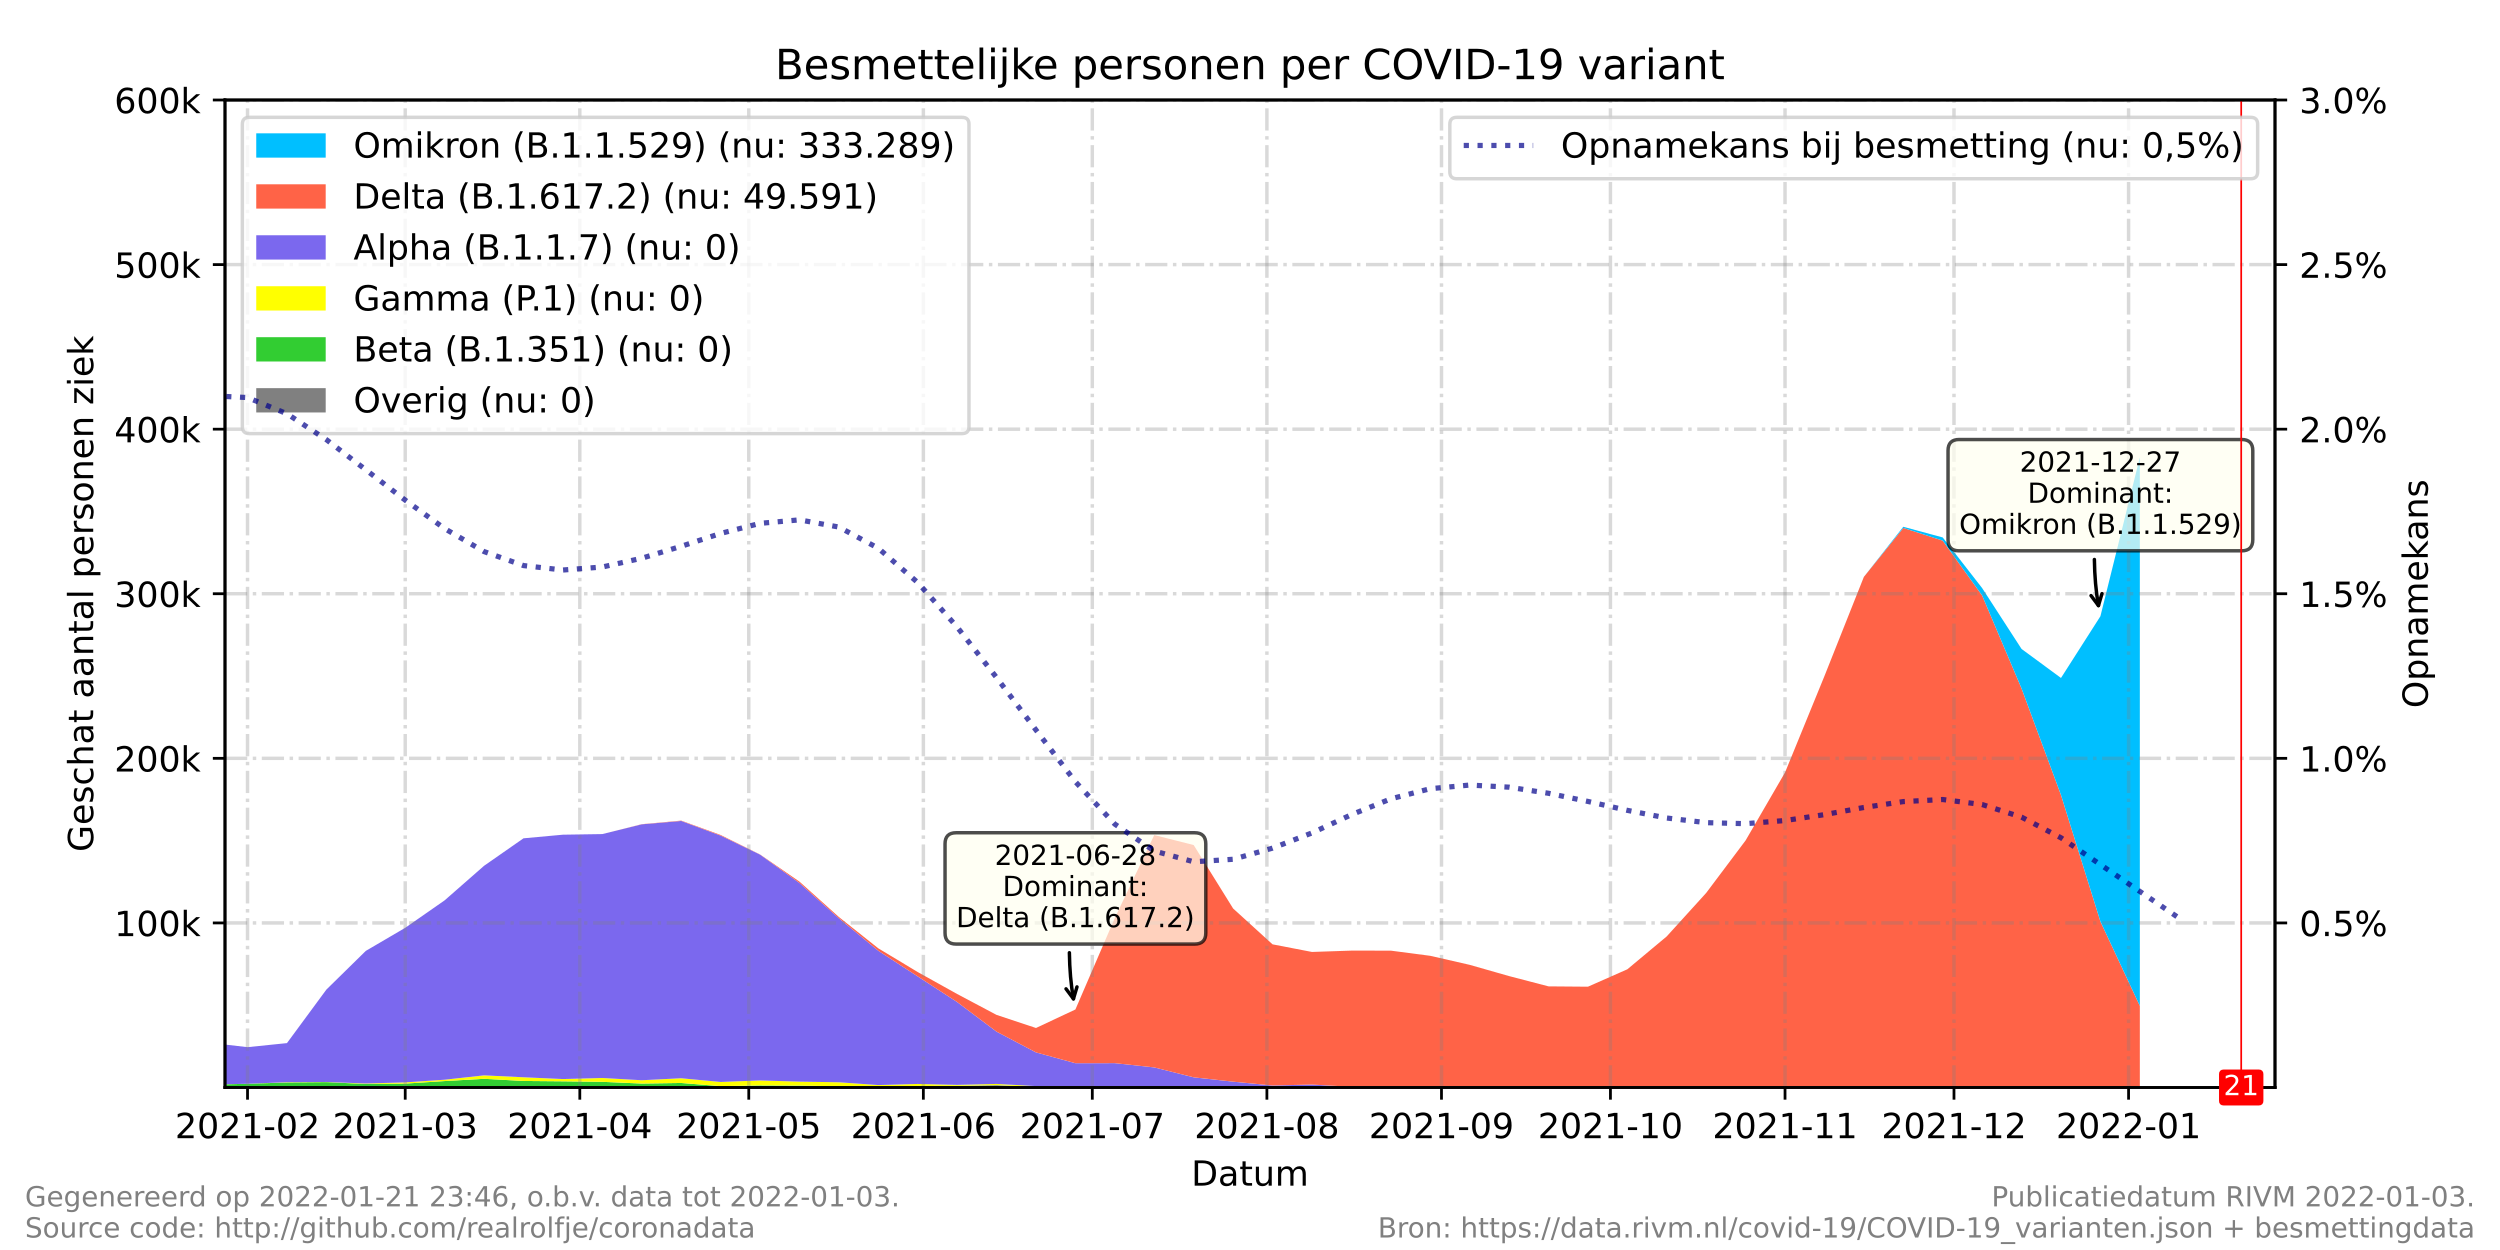 <?xml version="1.0" encoding="utf-8" standalone="no"?>
<!DOCTYPE svg PUBLIC "-//W3C//DTD SVG 1.1//EN"
  "http://www.w3.org/Graphics/SVG/1.1/DTD/svg11.dtd">
<!-- Created with matplotlib (https://matplotlib.org/) -->
<svg height="360pt" version="1.1" viewBox="0 0 720 360" width="720pt" xmlns="http://www.w3.org/2000/svg" xmlns:xlink="http://www.w3.org/1999/xlink">
 <defs>
  <style type="text/css">*{stroke-linecap:butt;stroke-linejoin:round;}</style>
 </defs>
 <g id="figure_1">
  <g id="patch_1">
   <path d="M 0 360 
L 720 360 
L 720 0 
L 0 0 
z
" style="fill:#ffffff;"/>
  </g>
  <g id="axes_1">
   <g id="patch_2">
    <path d="M 64.8 313.2 
L 655.2 313.2 
L 655.2 28.8 
L 64.8 28.8 
z
" style="fill:#ffffff;"/>
   </g>
   <g id="PolyCollection_1">
    <path clip-path="url(#paef4e1d56a)" d="M -30.897 313.2 
L -30.897 313.2 
L -19.543 313.2 
L -8.189 313.2 
L 3.165 313.2 
L 14.519 313.2 
L 25.873 313.2 
L 37.226 313.2 
L 48.58 313.2 
L 59.934 313.2 
L 71.288 313.2 
L 82.642 313.2 
L 93.996 313.2 
L 105.349 313.2 
L 116.703 313.2 
L 128.057 313.2 
L 139.411 313.2 
L 150.765 313.2 
L 162.119 313.2 
L 173.473 313.2 
L 184.826 313.2 
L 196.18 313.2 
L 207.534 313.2 
L 218.888 313.2 
L 230.242 313.2 
L 241.596 313.2 
L 252.949 313.2 
L 264.303 313.2 
L 275.657 313.2 
L 287.011 313.2 
L 298.365 313.2 
L 309.719 313.2 
L 321.073 313.2 
L 332.426 313.2 
L 343.78 313.2 
L 355.134 313.2 
L 366.488 313.2 
L 377.842 313.2 
L 389.196 313.2 
L 400.549 313.2 
L 411.903 313.2 
L 423.257 313.2 
L 434.611 313.2 
L 445.965 313.2 
L 457.319 313.2 
L 468.673 313.2 
L 480.026 313.2 
L 491.38 313.2 
L 502.734 313.2 
L 514.088 313.2 
L 525.442 313.2 
L 536.796 313.2 
L 548.149 313.2 
L 559.503 313.2 
L 570.857 313.2 
L 582.211 313.2 
L 593.565 313.2 
L 604.919 313.2 
L 616.273 313.2 
L 616.273 313.2 
L 616.273 313.2 
L 604.919 313.2 
L 593.565 313.2 
L 582.211 313.2 
L 570.857 313.2 
L 559.503 313.2 
L 548.149 313.2 
L 536.796 313.2 
L 525.442 313.2 
L 514.088 313.2 
L 502.734 313.163 
L 491.38 313.2 
L 480.026 313.2 
L 468.673 313.2 
L 457.319 313.2 
L 445.965 313.2 
L 434.611 313.2 
L 423.257 313.2 
L 411.903 313.2 
L 400.549 313.2 
L 389.196 313.2 
L 377.842 313.174 
L 366.488 313.172 
L 355.134 313.111 
L 343.78 313.2 
L 332.426 313.134 
L 321.073 312.96 
L 309.719 312.955 
L 298.365 312.997 
L 287.011 312.533 
L 275.657 312.74 
L 264.303 312.754 
L 252.949 313.078 
L 241.596 312.949 
L 230.242 312.948 
L 218.888 313.081 
L 207.534 313.114 
L 196.18 312.765 
L 184.826 312.973 
L 173.473 312.912 
L 162.119 313.157 
L 150.765 313.108 
L 139.411 313.114 
L 128.057 313.021 
L 116.703 312.919 
L 105.349 313.104 
L 93.996 313.028 
L 82.642 313.11 
L 71.288 313.046 
L 59.934 313.2 
L 48.58 313.2 
L 37.226 313.2 
L 25.873 313.2 
L 14.519 313.2 
L 3.165 313.2 
L -8.189 313.2 
L -19.543 313.2 
L -30.897 313.2 
z
" style="fill:#808080;"/>
   </g>
   <g id="PolyCollection_2">
    <path clip-path="url(#paef4e1d56a)" d="M -30.897 313.2 
L -30.897 313.2 
L -19.543 313.2 
L -8.189 313.2 
L 3.165 313.2 
L 14.519 313.2 
L 25.873 313.2 
L 37.226 313.2 
L 48.58 313.2 
L 59.934 313.2 
L 71.288 313.046 
L 82.642 313.11 
L 93.996 313.028 
L 105.349 313.104 
L 116.703 312.919 
L 128.057 313.021 
L 139.411 313.114 
L 150.765 313.108 
L 162.119 313.157 
L 173.473 312.912 
L 184.826 312.973 
L 196.18 312.765 
L 207.534 313.114 
L 218.888 313.081 
L 230.242 312.948 
L 241.596 312.949 
L 252.949 313.078 
L 264.303 312.754 
L 275.657 312.74 
L 287.011 312.533 
L 298.365 312.997 
L 309.719 312.955 
L 321.073 312.96 
L 332.426 313.134 
L 343.78 313.2 
L 355.134 313.111 
L 366.488 313.172 
L 377.842 313.174 
L 389.196 313.2 
L 400.549 313.2 
L 411.903 313.2 
L 423.257 313.2 
L 434.611 313.2 
L 445.965 313.2 
L 457.319 313.2 
L 468.673 313.2 
L 480.026 313.2 
L 491.38 313.2 
L 502.734 313.163 
L 514.088 313.2 
L 525.442 313.2 
L 536.796 313.2 
L 548.149 313.2 
L 559.503 313.2 
L 570.857 313.2 
L 582.211 313.2 
L 593.565 313.2 
L 604.919 313.2 
L 616.273 313.2 
L 616.273 313.2 
L 616.273 313.2 
L 604.919 313.2 
L 593.565 313.2 
L 582.211 313.2 
L 570.857 313.2 
L 559.503 313.2 
L 548.149 313.2 
L 536.796 313.2 
L 525.442 313.2 
L 514.088 313.2 
L 502.734 313.163 
L 491.38 313.2 
L 480.026 313.2 
L 468.673 313.2 
L 457.319 313.2 
L 445.965 313.2 
L 434.611 313.2 
L 423.257 313.2 
L 411.903 313.2 
L 400.549 313.2 
L 389.196 313.2 
L 377.842 313.174 
L 366.488 313.172 
L 355.134 313.111 
L 343.78 313.2 
L 332.426 313.134 
L 321.073 312.96 
L 309.719 312.93 
L 298.365 312.971 
L 287.011 312.513 
L 275.657 312.717 
L 264.303 312.754 
L 252.949 312.987 
L 241.596 312.841 
L 230.242 312.66 
L 218.888 312.603 
L 207.534 312.811 
L 196.18 311.894 
L 184.826 312.063 
L 173.473 311.565 
L 162.119 311.419 
L 150.765 311.313 
L 139.411 310.698 
L 128.057 311.346 
L 116.703 312.077 
L 105.349 312.19 
L 93.996 311.648 
L 82.642 311.759 
L 71.288 312.125 
L 59.934 312.416 
L 48.58 312.953 
L 37.226 312.609 
L 25.873 313.2 
L 14.519 312.84 
L 3.165 312.877 
L -8.189 313.2 
L -19.543 313.2 
L -30.897 313.2 
z
" style="fill:#32cd32;"/>
   </g>
   <g id="PolyCollection_3">
    <path clip-path="url(#paef4e1d56a)" d="M -30.897 313.2 
L -30.897 313.2 
L -19.543 313.2 
L -8.189 313.2 
L 3.165 312.877 
L 14.519 312.84 
L 25.873 313.2 
L 37.226 312.609 
L 48.58 312.953 
L 59.934 312.416 
L 71.288 312.125 
L 82.642 311.759 
L 93.996 311.648 
L 105.349 312.19 
L 116.703 312.077 
L 128.057 311.346 
L 139.411 310.698 
L 150.765 311.313 
L 162.119 311.419 
L 173.473 311.565 
L 184.826 312.063 
L 196.18 311.894 
L 207.534 312.811 
L 218.888 312.603 
L 230.242 312.66 
L 241.596 312.841 
L 252.949 312.987 
L 264.303 312.754 
L 275.657 312.717 
L 287.011 312.513 
L 298.365 312.971 
L 309.719 312.93 
L 321.073 312.96 
L 332.426 313.134 
L 343.78 313.2 
L 355.134 313.111 
L 366.488 313.172 
L 377.842 313.174 
L 389.196 313.2 
L 400.549 313.2 
L 411.903 313.2 
L 423.257 313.2 
L 434.611 313.2 
L 445.965 313.2 
L 457.319 313.2 
L 468.673 313.2 
L 480.026 313.2 
L 491.38 313.2 
L 502.734 313.163 
L 514.088 313.2 
L 525.442 313.2 
L 536.796 313.2 
L 548.149 313.2 
L 559.503 313.2 
L 570.857 313.2 
L 582.211 313.2 
L 593.565 313.2 
L 604.919 313.2 
L 616.273 313.2 
L 616.273 313.2 
L 616.273 313.2 
L 604.919 313.2 
L 593.565 313.2 
L 582.211 313.2 
L 570.857 313.2 
L 559.503 313.2 
L 548.149 313.2 
L 536.796 313.2 
L 525.442 313.2 
L 514.088 313.2 
L 502.734 313.163 
L 491.38 313.2 
L 480.026 313.2 
L 468.673 313.2 
L 457.319 313.2 
L 445.965 313.2 
L 434.611 313.2 
L 423.257 313.176 
L 411.903 313.2 
L 400.549 313.176 
L 389.196 313.133 
L 377.842 313.174 
L 366.488 313.145 
L 355.134 313.052 
L 343.78 313.068 
L 332.426 313.069 
L 321.073 312.9 
L 309.719 312.857 
L 298.365 312.794 
L 287.011 312.17 
L 275.657 312.441 
L 264.303 312.177 
L 252.949 312.499 
L 241.596 311.693 
L 230.242 311.508 
L 218.888 311.169 
L 207.534 311.602 
L 196.18 310.539 
L 184.826 311.108 
L 173.473 310.459 
L 162.119 310.767 
L 150.765 310.254 
L 139.411 309.705 
L 128.057 310.958 
L 116.703 311.727 
L 105.349 312.046 
L 93.996 311.605 
L 82.642 311.669 
L 71.288 312.125 
L 59.934 312.36 
L 48.58 312.953 
L 37.226 312.609 
L 25.873 313.2 
L 14.519 312.84 
L 3.165 312.877 
L -8.189 313.2 
L -19.543 313.2 
L -30.897 313.2 
z
" style="fill:#ffff00;"/>
   </g>
   <g id="PolyCollection_4">
    <path clip-path="url(#paef4e1d56a)" d="M -30.897 312.43 
L -30.897 313.2 
L -19.543 313.2 
L -8.189 313.2 
L 3.165 312.877 
L 14.519 312.84 
L 25.873 313.2 
L 37.226 312.609 
L 48.58 312.953 
L 59.934 312.36 
L 71.288 312.125 
L 82.642 311.669 
L 93.996 311.605 
L 105.349 312.046 
L 116.703 311.727 
L 128.057 310.958 
L 139.411 309.705 
L 150.765 310.254 
L 162.119 310.767 
L 173.473 310.459 
L 184.826 311.108 
L 196.18 310.539 
L 207.534 311.602 
L 218.888 311.169 
L 230.242 311.508 
L 241.596 311.693 
L 252.949 312.499 
L 264.303 312.177 
L 275.657 312.441 
L 287.011 312.17 
L 298.365 312.794 
L 309.719 312.857 
L 321.073 312.9 
L 332.426 313.069 
L 343.78 313.068 
L 355.134 313.052 
L 366.488 313.145 
L 377.842 313.174 
L 389.196 313.133 
L 400.549 313.176 
L 411.903 313.2 
L 423.257 313.176 
L 434.611 313.2 
L 445.965 313.2 
L 457.319 313.2 
L 468.673 313.2 
L 480.026 313.2 
L 491.38 313.2 
L 502.734 313.163 
L 514.088 313.2 
L 525.442 313.2 
L 536.796 313.2 
L 548.149 313.2 
L 559.503 313.2 
L 570.857 313.2 
L 582.211 313.2 
L 593.565 313.2 
L 604.919 313.2 
L 616.273 313.2 
L 616.273 313.2 
L 616.273 313.2 
L 604.919 313.2 
L 593.565 313.2 
L 582.211 313.2 
L 570.857 313.2 
L 559.503 313.2 
L 548.149 313.2 
L 536.796 313.2 
L 525.442 313.2 
L 514.088 313.2 
L 502.734 313.163 
L 491.38 313.2 
L 480.026 313.2 
L 468.673 313.2 
L 457.319 313.176 
L 445.965 313.2 
L 434.611 313.178 
L 423.257 313.129 
L 411.903 313.124 
L 400.549 313.106 
L 389.196 312.998 
L 377.842 312.346 
L 366.488 312.622 
L 355.134 311.516 
L 343.78 310.27 
L 332.426 307.42 
L 321.073 306.189 
L 309.719 306.208 
L 298.365 303.094 
L 287.011 297.122 
L 275.657 288.593 
L 264.303 281.209 
L 252.949 273.818 
L 241.596 264.459 
L 230.242 254.301 
L 218.888 246.125 
L 207.534 240.64 
L 196.18 236.432 
L 184.826 237.403 
L 173.473 240.213 
L 162.119 240.392 
L 150.765 241.434 
L 139.411 249.348 
L 128.057 259.298 
L 116.703 267.208 
L 105.349 273.857 
L 93.996 285.002 
L 82.642 300.415 
L 71.288 301.582 
L 59.934 300.27 
L 48.58 299.932 
L 37.226 300.797 
L 25.873 304.687 
L 14.519 309.604 
L 3.165 311.264 
L -8.189 312.791 
L -19.543 312.643 
L -30.897 312.43 
z
" style="fill:#7b68ee;"/>
   </g>
   <g id="PolyCollection_5">
    <path clip-path="url(#paef4e1d56a)" d="M -30.897 312.43 
L -30.897 312.43 
L -19.543 312.643 
L -8.189 312.791 
L 3.165 311.264 
L 14.519 309.604 
L 25.873 304.687 
L 37.226 300.797 
L 48.58 299.932 
L 59.934 300.27 
L 71.288 301.582 
L 82.642 300.415 
L 93.996 285.002 
L 105.349 273.857 
L 116.703 267.208 
L 128.057 259.298 
L 139.411 249.348 
L 150.765 241.434 
L 162.119 240.392 
L 173.473 240.213 
L 184.826 237.403 
L 196.18 236.432 
L 207.534 240.64 
L 218.888 246.125 
L 230.242 254.301 
L 241.596 264.459 
L 252.949 273.818 
L 264.303 281.209 
L 275.657 288.593 
L 287.011 297.122 
L 298.365 303.094 
L 309.719 306.208 
L 321.073 306.189 
L 332.426 307.42 
L 343.78 310.27 
L 355.134 311.516 
L 366.488 312.622 
L 377.842 312.346 
L 389.196 312.998 
L 400.549 313.106 
L 411.903 313.124 
L 423.257 313.129 
L 434.611 313.178 
L 445.965 313.2 
L 457.319 313.176 
L 468.673 313.2 
L 480.026 313.2 
L 491.38 313.2 
L 502.734 313.163 
L 514.088 313.2 
L 525.442 313.2 
L 536.796 313.2 
L 548.149 313.2 
L 559.503 313.2 
L 570.857 313.2 
L 582.211 313.2 
L 593.565 313.2 
L 604.919 313.2 
L 616.273 313.2 
L 616.273 289.694 
L 616.273 289.694 
L 604.919 265.398 
L 593.565 228.963 
L 582.211 198.292 
L 570.857 171.511 
L 559.503 155.704 
L 548.149 152.044 
L 536.796 166.138 
L 525.442 194.702 
L 514.088 222.474 
L 502.734 242.045 
L 491.38 257.165 
L 480.026 269.674 
L 468.673 279.158 
L 457.319 284.169 
L 445.965 284.073 
L 434.611 281.11 
L 423.257 277.872 
L 411.903 275.272 
L 400.549 273.786 
L 389.196 273.778 
L 377.842 274.162 
L 366.488 271.969 
L 355.134 261.644 
L 343.78 243.373 
L 332.426 240.497 
L 321.073 264.382 
L 309.719 290.728 
L 298.365 296.061 
L 287.011 292.294 
L 275.657 286.271 
L 264.303 279.95 
L 252.949 273.118 
L 241.596 264.1 
L 230.242 253.905 
L 218.888 246.085 
L 207.534 240.467 
L 196.18 236.336 
L 184.826 237.357 
L 173.473 240.213 
L 162.119 240.392 
L 150.765 241.434 
L 139.411 249.348 
L 128.057 259.298 
L 116.703 267.208 
L 105.349 273.857 
L 93.996 285.002 
L 82.642 300.415 
L 71.288 301.582 
L 59.934 300.27 
L 48.58 299.932 
L 37.226 300.797 
L 25.873 304.687 
L 14.519 309.604 
L 3.165 311.264 
L -8.189 312.791 
L -19.543 312.643 
L -30.897 312.43 
z
" style="fill:#ff6347;"/>
   </g>
   <g id="PolyCollection_6">
    <path clip-path="url(#paef4e1d56a)" d="M -30.897 312.43 
L -30.897 312.43 
L -19.543 312.643 
L -8.189 312.791 
L 3.165 311.264 
L 14.519 309.604 
L 25.873 304.687 
L 37.226 300.797 
L 48.58 299.932 
L 59.934 300.27 
L 71.288 301.582 
L 82.642 300.415 
L 93.996 285.002 
L 105.349 273.857 
L 116.703 267.208 
L 128.057 259.298 
L 139.411 249.348 
L 150.765 241.434 
L 162.119 240.392 
L 173.473 240.213 
L 184.826 237.357 
L 196.18 236.336 
L 207.534 240.467 
L 218.888 246.085 
L 230.242 253.905 
L 241.596 264.1 
L 252.949 273.118 
L 264.303 279.95 
L 275.657 286.271 
L 287.011 292.294 
L 298.365 296.061 
L 309.719 290.728 
L 321.073 264.382 
L 332.426 240.497 
L 343.78 243.373 
L 355.134 261.644 
L 366.488 271.969 
L 377.842 274.162 
L 389.196 273.778 
L 400.549 273.786 
L 411.903 275.272 
L 423.257 277.872 
L 434.611 281.11 
L 445.965 284.073 
L 457.319 284.169 
L 468.673 279.158 
L 480.026 269.674 
L 491.38 257.165 
L 502.734 242.045 
L 514.088 222.474 
L 525.442 194.702 
L 536.796 166.138 
L 548.149 152.044 
L 559.503 155.704 
L 570.857 171.511 
L 582.211 198.292 
L 593.565 228.963 
L 604.919 265.398 
L 616.273 289.694 
L 616.273 131.715 
L 616.273 131.715 
L 604.919 177.474 
L 593.565 195.253 
L 582.211 186.903 
L 570.857 169.368 
L 559.503 154.787 
L 548.149 151.708 
L 536.796 166.138 
L 525.442 194.702 
L 514.088 222.474 
L 502.734 242.045 
L 491.38 257.165 
L 480.026 269.674 
L 468.673 279.158 
L 457.319 284.169 
L 445.965 284.073 
L 434.611 281.11 
L 423.257 277.872 
L 411.903 275.272 
L 400.549 273.786 
L 389.196 273.778 
L 377.842 274.162 
L 366.488 271.969 
L 355.134 261.644 
L 343.78 243.373 
L 332.426 240.497 
L 321.073 264.382 
L 309.719 290.728 
L 298.365 296.061 
L 287.011 292.294 
L 275.657 286.271 
L 264.303 279.95 
L 252.949 273.118 
L 241.596 264.1 
L 230.242 253.905 
L 218.888 246.085 
L 207.534 240.467 
L 196.18 236.336 
L 184.826 237.357 
L 173.473 240.213 
L 162.119 240.392 
L 150.765 241.434 
L 139.411 249.348 
L 128.057 259.298 
L 116.703 267.208 
L 105.349 273.857 
L 93.996 285.002 
L 82.642 300.415 
L 71.288 301.582 
L 59.934 300.27 
L 48.58 299.932 
L 37.226 300.797 
L 25.873 304.687 
L 14.519 309.604 
L 3.165 311.264 
L -8.189 312.791 
L -19.543 312.643 
L -30.897 312.43 
z
" style="fill:#00bfff;"/>
   </g>
   <g id="matplotlib.axis_1">
    <g id="xtick_1">
     <g id="line2d_1">
      <path clip-path="url(#paef4e1d56a)" d="M 71.288 313.2 
L 71.288 28.8 
" style="fill:none;stroke:#808080;stroke-dasharray:6.4,1.6,1,1.6;stroke-dashoffset:0;stroke-opacity:0.3;"/>
     </g>
     <g id="line2d_2">
      <defs>
       <path d="M 0 0 
L 0 3.5 
" id="m57713bb897" style="stroke:#000000;stroke-width:0.8;"/>
      </defs>
      <g>
       <use style="stroke:#000000;stroke-width:0.8;" x="71.288" xlink:href="#m57713bb897" y="313.2"/>
      </g>
     </g>
     <g id="text_1">
      <!-- 2021-02 -->
      <g transform="translate(50.397 327.798)scale(0.1 -0.1)">
       <defs>
        <path d="M 19.188 8.297 
L 53.609 8.297 
L 53.609 0 
L 7.328 0 
L 7.328 8.297 
Q 12.938 14.109 22.625 23.891 
Q 32.328 33.688 34.812 36.531 
Q 39.547 41.844 41.422 45.531 
Q 43.312 49.219 43.312 52.781 
Q 43.312 58.594 39.234 62.25 
Q 35.156 65.922 28.609 65.922 
Q 23.969 65.922 18.812 64.312 
Q 13.672 62.703 7.812 59.422 
L 7.812 69.391 
Q 13.766 71.781 18.938 73 
Q 24.125 74.219 28.422 74.219 
Q 39.75 74.219 46.484 68.547 
Q 53.219 62.891 53.219 53.422 
Q 53.219 48.922 51.531 44.891 
Q 49.859 40.875 45.406 35.406 
Q 44.188 33.984 37.641 27.219 
Q 31.109 20.453 19.188 8.297 
z
" id="DejaVuSans-50"/>
        <path d="M 31.781 66.406 
Q 24.172 66.406 20.328 58.906 
Q 16.5 51.422 16.5 36.375 
Q 16.5 21.391 20.328 13.891 
Q 24.172 6.391 31.781 6.391 
Q 39.453 6.391 43.281 13.891 
Q 47.125 21.391 47.125 36.375 
Q 47.125 51.422 43.281 58.906 
Q 39.453 66.406 31.781 66.406 
z
M 31.781 74.219 
Q 44.047 74.219 50.516 64.516 
Q 56.984 54.828 56.984 36.375 
Q 56.984 17.969 50.516 8.266 
Q 44.047 -1.422 31.781 -1.422 
Q 19.531 -1.422 13.062 8.266 
Q 6.594 17.969 6.594 36.375 
Q 6.594 54.828 13.062 64.516 
Q 19.531 74.219 31.781 74.219 
z
" id="DejaVuSans-48"/>
        <path d="M 12.406 8.297 
L 28.516 8.297 
L 28.516 63.922 
L 10.984 60.406 
L 10.984 69.391 
L 28.422 72.906 
L 38.281 72.906 
L 38.281 8.297 
L 54.391 8.297 
L 54.391 0 
L 12.406 0 
z
" id="DejaVuSans-49"/>
        <path d="M 4.891 31.391 
L 31.203 31.391 
L 31.203 23.391 
L 4.891 23.391 
z
" id="DejaVuSans-45"/>
       </defs>
       <use xlink:href="#DejaVuSans-50"/>
       <use x="63.623" xlink:href="#DejaVuSans-48"/>
       <use x="127.246" xlink:href="#DejaVuSans-50"/>
       <use x="190.869" xlink:href="#DejaVuSans-49"/>
       <use x="254.492" xlink:href="#DejaVuSans-45"/>
       <use x="290.576" xlink:href="#DejaVuSans-48"/>
       <use x="354.199" xlink:href="#DejaVuSans-50"/>
      </g>
     </g>
    </g>
    <g id="xtick_2">
     <g id="line2d_3">
      <path clip-path="url(#paef4e1d56a)" d="M 116.703 313.2 
L 116.703 28.8 
" style="fill:none;stroke:#808080;stroke-dasharray:6.4,1.6,1,1.6;stroke-dashoffset:0;stroke-opacity:0.3;"/>
     </g>
     <g id="line2d_4">
      <g>
       <use style="stroke:#000000;stroke-width:0.8;" x="116.703" xlink:href="#m57713bb897" y="313.2"/>
      </g>
     </g>
     <g id="text_2">
      <!-- 2021-03 -->
      <g transform="translate(95.812 327.798)scale(0.1 -0.1)">
       <defs>
        <path d="M 40.578 39.312 
Q 47.656 37.797 51.625 33 
Q 55.609 28.219 55.609 21.188 
Q 55.609 10.406 48.188 4.484 
Q 40.766 -1.422 27.094 -1.422 
Q 22.516 -1.422 17.656 -0.516 
Q 12.797 0.391 7.625 2.203 
L 7.625 11.719 
Q 11.719 9.328 16.594 8.109 
Q 21.484 6.891 26.812 6.891 
Q 36.078 6.891 40.938 10.547 
Q 45.797 14.203 45.797 21.188 
Q 45.797 27.641 41.281 31.266 
Q 36.766 34.906 28.719 34.906 
L 20.219 34.906 
L 20.219 43.016 
L 29.109 43.016 
Q 36.375 43.016 40.234 45.922 
Q 44.094 48.828 44.094 54.297 
Q 44.094 59.906 40.109 62.906 
Q 36.141 65.922 28.719 65.922 
Q 24.656 65.922 20.016 65.031 
Q 15.375 64.156 9.812 62.312 
L 9.812 71.094 
Q 15.438 72.656 20.344 73.438 
Q 25.25 74.219 29.594 74.219 
Q 40.828 74.219 47.359 69.109 
Q 53.906 64.016 53.906 55.328 
Q 53.906 49.266 50.438 45.094 
Q 46.969 40.922 40.578 39.312 
z
" id="DejaVuSans-51"/>
       </defs>
       <use xlink:href="#DejaVuSans-50"/>
       <use x="63.623" xlink:href="#DejaVuSans-48"/>
       <use x="127.246" xlink:href="#DejaVuSans-50"/>
       <use x="190.869" xlink:href="#DejaVuSans-49"/>
       <use x="254.492" xlink:href="#DejaVuSans-45"/>
       <use x="290.576" xlink:href="#DejaVuSans-48"/>
       <use x="354.199" xlink:href="#DejaVuSans-51"/>
      </g>
     </g>
    </g>
    <g id="xtick_3">
     <g id="line2d_5">
      <path clip-path="url(#paef4e1d56a)" d="M 166.985 313.2 
L 166.985 28.8 
" style="fill:none;stroke:#808080;stroke-dasharray:6.4,1.6,1,1.6;stroke-dashoffset:0;stroke-opacity:0.3;"/>
     </g>
     <g id="line2d_6">
      <g>
       <use style="stroke:#000000;stroke-width:0.8;" x="166.985" xlink:href="#m57713bb897" y="313.2"/>
      </g>
     </g>
     <g id="text_3">
      <!-- 2021-04 -->
      <g transform="translate(146.093 327.798)scale(0.1 -0.1)">
       <defs>
        <path d="M 37.797 64.312 
L 12.891 25.391 
L 37.797 25.391 
z
M 35.203 72.906 
L 47.609 72.906 
L 47.609 25.391 
L 58.016 25.391 
L 58.016 17.188 
L 47.609 17.188 
L 47.609 0 
L 37.797 0 
L 37.797 17.188 
L 4.891 17.188 
L 4.891 26.703 
z
" id="DejaVuSans-52"/>
       </defs>
       <use xlink:href="#DejaVuSans-50"/>
       <use x="63.623" xlink:href="#DejaVuSans-48"/>
       <use x="127.246" xlink:href="#DejaVuSans-50"/>
       <use x="190.869" xlink:href="#DejaVuSans-49"/>
       <use x="254.492" xlink:href="#DejaVuSans-45"/>
       <use x="290.576" xlink:href="#DejaVuSans-48"/>
       <use x="354.199" xlink:href="#DejaVuSans-52"/>
      </g>
     </g>
    </g>
    <g id="xtick_4">
     <g id="line2d_7">
      <path clip-path="url(#paef4e1d56a)" d="M 215.644 313.2 
L 215.644 28.8 
" style="fill:none;stroke:#808080;stroke-dasharray:6.4,1.6,1,1.6;stroke-dashoffset:0;stroke-opacity:0.3;"/>
     </g>
     <g id="line2d_8">
      <g>
       <use style="stroke:#000000;stroke-width:0.8;" x="215.644" xlink:href="#m57713bb897" y="313.2"/>
      </g>
     </g>
     <g id="text_4">
      <!-- 2021-05 -->
      <g transform="translate(194.753 327.798)scale(0.1 -0.1)">
       <defs>
        <path d="M 10.797 72.906 
L 49.516 72.906 
L 49.516 64.594 
L 19.828 64.594 
L 19.828 46.734 
Q 21.969 47.469 24.109 47.828 
Q 26.266 48.188 28.422 48.188 
Q 40.625 48.188 47.75 41.5 
Q 54.891 34.812 54.891 23.391 
Q 54.891 11.625 47.562 5.094 
Q 40.234 -1.422 26.906 -1.422 
Q 22.312 -1.422 17.547 -0.641 
Q 12.797 0.141 7.719 1.703 
L 7.719 11.625 
Q 12.109 9.234 16.797 8.062 
Q 21.484 6.891 26.703 6.891 
Q 35.156 6.891 40.078 11.328 
Q 45.016 15.766 45.016 23.391 
Q 45.016 31 40.078 35.438 
Q 35.156 39.891 26.703 39.891 
Q 22.75 39.891 18.812 39.016 
Q 14.891 38.141 10.797 36.281 
z
" id="DejaVuSans-53"/>
       </defs>
       <use xlink:href="#DejaVuSans-50"/>
       <use x="63.623" xlink:href="#DejaVuSans-48"/>
       <use x="127.246" xlink:href="#DejaVuSans-50"/>
       <use x="190.869" xlink:href="#DejaVuSans-49"/>
       <use x="254.492" xlink:href="#DejaVuSans-45"/>
       <use x="290.576" xlink:href="#DejaVuSans-48"/>
       <use x="354.199" xlink:href="#DejaVuSans-53"/>
      </g>
     </g>
    </g>
    <g id="xtick_5">
     <g id="line2d_9">
      <path clip-path="url(#paef4e1d56a)" d="M 265.925 313.2 
L 265.925 28.8 
" style="fill:none;stroke:#808080;stroke-dasharray:6.4,1.6,1,1.6;stroke-dashoffset:0;stroke-opacity:0.3;"/>
     </g>
     <g id="line2d_10">
      <g>
       <use style="stroke:#000000;stroke-width:0.8;" x="265.925" xlink:href="#m57713bb897" y="313.2"/>
      </g>
     </g>
     <g id="text_5">
      <!-- 2021-06 -->
      <g transform="translate(245.034 327.798)scale(0.1 -0.1)">
       <defs>
        <path d="M 33.016 40.375 
Q 26.375 40.375 22.484 35.828 
Q 18.609 31.297 18.609 23.391 
Q 18.609 15.531 22.484 10.953 
Q 26.375 6.391 33.016 6.391 
Q 39.656 6.391 43.531 10.953 
Q 47.406 15.531 47.406 23.391 
Q 47.406 31.297 43.531 35.828 
Q 39.656 40.375 33.016 40.375 
z
M 52.594 71.297 
L 52.594 62.312 
Q 48.875 64.062 45.094 64.984 
Q 41.312 65.922 37.594 65.922 
Q 27.828 65.922 22.672 59.328 
Q 17.531 52.734 16.797 39.406 
Q 19.672 43.656 24.016 45.922 
Q 28.375 48.188 33.594 48.188 
Q 44.578 48.188 50.953 41.516 
Q 57.328 34.859 57.328 23.391 
Q 57.328 12.156 50.688 5.359 
Q 44.047 -1.422 33.016 -1.422 
Q 20.359 -1.422 13.672 8.266 
Q 6.984 17.969 6.984 36.375 
Q 6.984 53.656 15.188 63.938 
Q 23.391 74.219 37.203 74.219 
Q 40.922 74.219 44.703 73.484 
Q 48.484 72.75 52.594 71.297 
z
" id="DejaVuSans-54"/>
       </defs>
       <use xlink:href="#DejaVuSans-50"/>
       <use x="63.623" xlink:href="#DejaVuSans-48"/>
       <use x="127.246" xlink:href="#DejaVuSans-50"/>
       <use x="190.869" xlink:href="#DejaVuSans-49"/>
       <use x="254.492" xlink:href="#DejaVuSans-45"/>
       <use x="290.576" xlink:href="#DejaVuSans-48"/>
       <use x="354.199" xlink:href="#DejaVuSans-54"/>
      </g>
     </g>
    </g>
    <g id="xtick_6">
     <g id="line2d_11">
      <path clip-path="url(#paef4e1d56a)" d="M 314.585 313.2 
L 314.585 28.8 
" style="fill:none;stroke:#808080;stroke-dasharray:6.4,1.6,1,1.6;stroke-dashoffset:0;stroke-opacity:0.3;"/>
     </g>
     <g id="line2d_12">
      <g>
       <use style="stroke:#000000;stroke-width:0.8;" x="314.585" xlink:href="#m57713bb897" y="313.2"/>
      </g>
     </g>
     <g id="text_6">
      <!-- 2021-07 -->
      <g transform="translate(293.693 327.798)scale(0.1 -0.1)">
       <defs>
        <path d="M 8.203 72.906 
L 55.078 72.906 
L 55.078 68.703 
L 28.609 0 
L 18.312 0 
L 43.219 64.594 
L 8.203 64.594 
z
" id="DejaVuSans-55"/>
       </defs>
       <use xlink:href="#DejaVuSans-50"/>
       <use x="63.623" xlink:href="#DejaVuSans-48"/>
       <use x="127.246" xlink:href="#DejaVuSans-50"/>
       <use x="190.869" xlink:href="#DejaVuSans-49"/>
       <use x="254.492" xlink:href="#DejaVuSans-45"/>
       <use x="290.576" xlink:href="#DejaVuSans-48"/>
       <use x="354.199" xlink:href="#DejaVuSans-55"/>
      </g>
     </g>
    </g>
    <g id="xtick_7">
     <g id="line2d_13">
      <path clip-path="url(#paef4e1d56a)" d="M 364.866 313.2 
L 364.866 28.8 
" style="fill:none;stroke:#808080;stroke-dasharray:6.4,1.6,1,1.6;stroke-dashoffset:0;stroke-opacity:0.3;"/>
     </g>
     <g id="line2d_14">
      <g>
       <use style="stroke:#000000;stroke-width:0.8;" x="364.866" xlink:href="#m57713bb897" y="313.2"/>
      </g>
     </g>
     <g id="text_7">
      <!-- 2021-08 -->
      <g transform="translate(343.975 327.798)scale(0.1 -0.1)">
       <defs>
        <path d="M 31.781 34.625 
Q 24.75 34.625 20.719 30.859 
Q 16.703 27.094 16.703 20.516 
Q 16.703 13.922 20.719 10.156 
Q 24.75 6.391 31.781 6.391 
Q 38.812 6.391 42.859 10.172 
Q 46.922 13.969 46.922 20.516 
Q 46.922 27.094 42.891 30.859 
Q 38.875 34.625 31.781 34.625 
z
M 21.922 38.812 
Q 15.578 40.375 12.031 44.719 
Q 8.5 49.078 8.5 55.328 
Q 8.5 64.062 14.719 69.141 
Q 20.953 74.219 31.781 74.219 
Q 42.672 74.219 48.875 69.141 
Q 55.078 64.062 55.078 55.328 
Q 55.078 49.078 51.531 44.719 
Q 48 40.375 41.703 38.812 
Q 48.828 37.156 52.797 32.312 
Q 56.781 27.484 56.781 20.516 
Q 56.781 9.906 50.312 4.234 
Q 43.844 -1.422 31.781 -1.422 
Q 19.734 -1.422 13.25 4.234 
Q 6.781 9.906 6.781 20.516 
Q 6.781 27.484 10.781 32.312 
Q 14.797 37.156 21.922 38.812 
z
M 18.312 54.391 
Q 18.312 48.734 21.844 45.562 
Q 25.391 42.391 31.781 42.391 
Q 38.141 42.391 41.719 45.562 
Q 45.312 48.734 45.312 54.391 
Q 45.312 60.062 41.719 63.234 
Q 38.141 66.406 31.781 66.406 
Q 25.391 66.406 21.844 63.234 
Q 18.312 60.062 18.312 54.391 
z
" id="DejaVuSans-56"/>
       </defs>
       <use xlink:href="#DejaVuSans-50"/>
       <use x="63.623" xlink:href="#DejaVuSans-48"/>
       <use x="127.246" xlink:href="#DejaVuSans-50"/>
       <use x="190.869" xlink:href="#DejaVuSans-49"/>
       <use x="254.492" xlink:href="#DejaVuSans-45"/>
       <use x="290.576" xlink:href="#DejaVuSans-48"/>
       <use x="354.199" xlink:href="#DejaVuSans-56"/>
      </g>
     </g>
    </g>
    <g id="xtick_8">
     <g id="line2d_15">
      <path clip-path="url(#paef4e1d56a)" d="M 415.147 313.2 
L 415.147 28.8 
" style="fill:none;stroke:#808080;stroke-dasharray:6.4,1.6,1,1.6;stroke-dashoffset:0;stroke-opacity:0.3;"/>
     </g>
     <g id="line2d_16">
      <g>
       <use style="stroke:#000000;stroke-width:0.8;" x="415.147" xlink:href="#m57713bb897" y="313.2"/>
      </g>
     </g>
     <g id="text_8">
      <!-- 2021-09 -->
      <g transform="translate(394.256 327.798)scale(0.1 -0.1)">
       <defs>
        <path d="M 10.984 1.516 
L 10.984 10.5 
Q 14.703 8.734 18.5 7.812 
Q 22.312 6.891 25.984 6.891 
Q 35.75 6.891 40.891 13.453 
Q 46.047 20.016 46.781 33.406 
Q 43.953 29.203 39.594 26.953 
Q 35.25 24.703 29.984 24.703 
Q 19.047 24.703 12.672 31.312 
Q 6.297 37.938 6.297 49.422 
Q 6.297 60.641 12.938 67.422 
Q 19.578 74.219 30.609 74.219 
Q 43.266 74.219 49.922 64.516 
Q 56.594 54.828 56.594 36.375 
Q 56.594 19.141 48.406 8.859 
Q 40.234 -1.422 26.422 -1.422 
Q 22.703 -1.422 18.891 -0.688 
Q 15.094 0.047 10.984 1.516 
z
M 30.609 32.422 
Q 37.25 32.422 41.125 36.953 
Q 45.016 41.5 45.016 49.422 
Q 45.016 57.281 41.125 61.844 
Q 37.25 66.406 30.609 66.406 
Q 23.969 66.406 20.094 61.844 
Q 16.219 57.281 16.219 49.422 
Q 16.219 41.5 20.094 36.953 
Q 23.969 32.422 30.609 32.422 
z
" id="DejaVuSans-57"/>
       </defs>
       <use xlink:href="#DejaVuSans-50"/>
       <use x="63.623" xlink:href="#DejaVuSans-48"/>
       <use x="127.246" xlink:href="#DejaVuSans-50"/>
       <use x="190.869" xlink:href="#DejaVuSans-49"/>
       <use x="254.492" xlink:href="#DejaVuSans-45"/>
       <use x="290.576" xlink:href="#DejaVuSans-48"/>
       <use x="354.199" xlink:href="#DejaVuSans-57"/>
      </g>
     </g>
    </g>
    <g id="xtick_9">
     <g id="line2d_17">
      <path clip-path="url(#paef4e1d56a)" d="M 463.807 313.2 
L 463.807 28.8 
" style="fill:none;stroke:#808080;stroke-dasharray:6.4,1.6,1,1.6;stroke-dashoffset:0;stroke-opacity:0.3;"/>
     </g>
     <g id="line2d_18">
      <g>
       <use style="stroke:#000000;stroke-width:0.8;" x="463.807" xlink:href="#m57713bb897" y="313.2"/>
      </g>
     </g>
     <g id="text_9">
      <!-- 2021-10 -->
      <g transform="translate(442.915 327.798)scale(0.1 -0.1)">
       <use xlink:href="#DejaVuSans-50"/>
       <use x="63.623" xlink:href="#DejaVuSans-48"/>
       <use x="127.246" xlink:href="#DejaVuSans-50"/>
       <use x="190.869" xlink:href="#DejaVuSans-49"/>
       <use x="254.492" xlink:href="#DejaVuSans-45"/>
       <use x="290.576" xlink:href="#DejaVuSans-49"/>
       <use x="354.199" xlink:href="#DejaVuSans-48"/>
      </g>
     </g>
    </g>
    <g id="xtick_10">
     <g id="line2d_19">
      <path clip-path="url(#paef4e1d56a)" d="M 514.088 313.2 
L 514.088 28.8 
" style="fill:none;stroke:#808080;stroke-dasharray:6.4,1.6,1,1.6;stroke-dashoffset:0;stroke-opacity:0.3;"/>
     </g>
     <g id="line2d_20">
      <g>
       <use style="stroke:#000000;stroke-width:0.8;" x="514.088" xlink:href="#m57713bb897" y="313.2"/>
      </g>
     </g>
     <g id="text_10">
      <!-- 2021-11 -->
      <g transform="translate(493.197 327.798)scale(0.1 -0.1)">
       <use xlink:href="#DejaVuSans-50"/>
       <use x="63.623" xlink:href="#DejaVuSans-48"/>
       <use x="127.246" xlink:href="#DejaVuSans-50"/>
       <use x="190.869" xlink:href="#DejaVuSans-49"/>
       <use x="254.492" xlink:href="#DejaVuSans-45"/>
       <use x="290.576" xlink:href="#DejaVuSans-49"/>
       <use x="354.199" xlink:href="#DejaVuSans-49"/>
      </g>
     </g>
    </g>
    <g id="xtick_11">
     <g id="line2d_21">
      <path clip-path="url(#paef4e1d56a)" d="M 562.747 313.2 
L 562.747 28.8 
" style="fill:none;stroke:#808080;stroke-dasharray:6.4,1.6,1,1.6;stroke-dashoffset:0;stroke-opacity:0.3;"/>
     </g>
     <g id="line2d_22">
      <g>
       <use style="stroke:#000000;stroke-width:0.8;" x="562.747" xlink:href="#m57713bb897" y="313.2"/>
      </g>
     </g>
     <g id="text_11">
      <!-- 2021-12 -->
      <g transform="translate(541.856 327.798)scale(0.1 -0.1)">
       <use xlink:href="#DejaVuSans-50"/>
       <use x="63.623" xlink:href="#DejaVuSans-48"/>
       <use x="127.246" xlink:href="#DejaVuSans-50"/>
       <use x="190.869" xlink:href="#DejaVuSans-49"/>
       <use x="254.492" xlink:href="#DejaVuSans-45"/>
       <use x="290.576" xlink:href="#DejaVuSans-49"/>
       <use x="354.199" xlink:href="#DejaVuSans-50"/>
      </g>
     </g>
    </g>
    <g id="xtick_12">
     <g id="line2d_23">
      <path clip-path="url(#paef4e1d56a)" d="M 613.029 313.2 
L 613.029 28.8 
" style="fill:none;stroke:#808080;stroke-dasharray:6.4,1.6,1,1.6;stroke-dashoffset:0;stroke-opacity:0.3;"/>
     </g>
     <g id="line2d_24">
      <g>
       <use style="stroke:#000000;stroke-width:0.8;" x="613.029" xlink:href="#m57713bb897" y="313.2"/>
      </g>
     </g>
     <g id="text_12">
      <!-- 2022-01 -->
      <g transform="translate(592.137 327.798)scale(0.1 -0.1)">
       <use xlink:href="#DejaVuSans-50"/>
       <use x="63.623" xlink:href="#DejaVuSans-48"/>
       <use x="127.246" xlink:href="#DejaVuSans-50"/>
       <use x="190.869" xlink:href="#DejaVuSans-50"/>
       <use x="254.492" xlink:href="#DejaVuSans-45"/>
       <use x="290.576" xlink:href="#DejaVuSans-48"/>
       <use x="354.199" xlink:href="#DejaVuSans-49"/>
      </g>
     </g>
    </g>
    <g id="text_13">
     <!-- Datum -->
     <g transform="translate(343.087 341.477)scale(0.1 -0.1)">
      <defs>
       <path d="M 19.672 64.797 
L 19.672 8.109 
L 31.594 8.109 
Q 46.688 8.109 53.688 14.938 
Q 60.688 21.781 60.688 36.531 
Q 60.688 51.172 53.688 57.984 
Q 46.688 64.797 31.594 64.797 
z
M 9.812 72.906 
L 30.078 72.906 
Q 51.266 72.906 61.172 64.094 
Q 71.094 55.281 71.094 36.531 
Q 71.094 17.672 61.125 8.828 
Q 51.172 0 30.078 0 
L 9.812 0 
z
" id="DejaVuSans-68"/>
       <path d="M 34.281 27.484 
Q 23.391 27.484 19.188 25 
Q 14.984 22.516 14.984 16.5 
Q 14.984 11.719 18.141 8.906 
Q 21.297 6.109 26.703 6.109 
Q 34.188 6.109 38.703 11.406 
Q 43.219 16.703 43.219 25.484 
L 43.219 27.484 
z
M 52.203 31.203 
L 52.203 0 
L 43.219 0 
L 43.219 8.297 
Q 40.141 3.328 35.547 0.953 
Q 30.953 -1.422 24.312 -1.422 
Q 15.922 -1.422 10.953 3.297 
Q 6 8.016 6 15.922 
Q 6 25.141 12.172 29.828 
Q 18.359 34.516 30.609 34.516 
L 43.219 34.516 
L 43.219 35.406 
Q 43.219 41.609 39.141 45 
Q 35.062 48.391 27.688 48.391 
Q 23 48.391 18.547 47.266 
Q 14.109 46.141 10.016 43.891 
L 10.016 52.203 
Q 14.938 54.109 19.578 55.047 
Q 24.219 56 28.609 56 
Q 40.484 56 46.344 49.844 
Q 52.203 43.703 52.203 31.203 
z
" id="DejaVuSans-97"/>
       <path d="M 18.312 70.219 
L 18.312 54.688 
L 36.812 54.688 
L 36.812 47.703 
L 18.312 47.703 
L 18.312 18.016 
Q 18.312 11.328 20.141 9.422 
Q 21.969 7.516 27.594 7.516 
L 36.812 7.516 
L 36.812 0 
L 27.594 0 
Q 17.188 0 13.234 3.875 
Q 9.281 7.766 9.281 18.016 
L 9.281 47.703 
L 2.688 47.703 
L 2.688 54.688 
L 9.281 54.688 
L 9.281 70.219 
z
" id="DejaVuSans-116"/>
       <path d="M 8.5 21.578 
L 8.5 54.688 
L 17.484 54.688 
L 17.484 21.922 
Q 17.484 14.156 20.5 10.266 
Q 23.531 6.391 29.594 6.391 
Q 36.859 6.391 41.078 11.031 
Q 45.312 15.672 45.312 23.688 
L 45.312 54.688 
L 54.297 54.688 
L 54.297 0 
L 45.312 0 
L 45.312 8.406 
Q 42.047 3.422 37.719 1 
Q 33.406 -1.422 27.688 -1.422 
Q 18.266 -1.422 13.375 4.438 
Q 8.5 10.297 8.5 21.578 
z
M 31.109 56 
z
" id="DejaVuSans-117"/>
       <path d="M 52 44.188 
Q 55.375 50.25 60.062 53.125 
Q 64.75 56 71.094 56 
Q 79.641 56 84.281 50.016 
Q 88.922 44.047 88.922 33.016 
L 88.922 0 
L 79.891 0 
L 79.891 32.719 
Q 79.891 40.578 77.094 44.375 
Q 74.312 48.188 68.609 48.188 
Q 61.625 48.188 57.562 43.547 
Q 53.516 38.922 53.516 30.906 
L 53.516 0 
L 44.484 0 
L 44.484 32.719 
Q 44.484 40.625 41.703 44.406 
Q 38.922 48.188 33.109 48.188 
Q 26.219 48.188 22.156 43.531 
Q 18.109 38.875 18.109 30.906 
L 18.109 0 
L 9.078 0 
L 9.078 54.688 
L 18.109 54.688 
L 18.109 46.188 
Q 21.188 51.219 25.484 53.609 
Q 29.781 56 35.688 56 
Q 41.656 56 45.828 52.969 
Q 50 49.953 52 44.188 
z
" id="DejaVuSans-109"/>
      </defs>
      <use xlink:href="#DejaVuSans-68"/>
      <use x="77.002" xlink:href="#DejaVuSans-97"/>
      <use x="138.281" xlink:href="#DejaVuSans-116"/>
      <use x="177.49" xlink:href="#DejaVuSans-117"/>
      <use x="240.869" xlink:href="#DejaVuSans-109"/>
     </g>
    </g>
   </g>
   <g id="matplotlib.axis_2">
    <g id="ytick_1">
     <g id="line2d_25">
      <path clip-path="url(#paef4e1d56a)" d="M 64.8 265.8 
L 655.2 265.8 
" style="fill:none;stroke:#808080;stroke-dasharray:6.4,1.6,1,1.6;stroke-dashoffset:0;stroke-opacity:0.3;"/>
     </g>
     <g id="line2d_26">
      <defs>
       <path d="M 0 0 
L -3.5 0 
" id="m50f28b3aef" style="stroke:#000000;stroke-width:0.8;"/>
      </defs>
      <g>
       <use style="stroke:#000000;stroke-width:0.8;" x="64.8" xlink:href="#m50f28b3aef" y="265.8"/>
      </g>
     </g>
     <g id="text_14">
      <!-- 100k -->
      <g transform="translate(32.922 269.599)scale(0.1 -0.1)">
       <defs>
        <path d="M 9.078 75.984 
L 18.109 75.984 
L 18.109 31.109 
L 44.922 54.688 
L 56.391 54.688 
L 27.391 29.109 
L 57.625 0 
L 45.906 0 
L 18.109 26.703 
L 18.109 0 
L 9.078 0 
z
" id="DejaVuSans-107"/>
       </defs>
       <use xlink:href="#DejaVuSans-49"/>
       <use x="63.623" xlink:href="#DejaVuSans-48"/>
       <use x="127.246" xlink:href="#DejaVuSans-48"/>
       <use x="190.869" xlink:href="#DejaVuSans-107"/>
      </g>
     </g>
    </g>
    <g id="ytick_2">
     <g id="line2d_27">
      <path clip-path="url(#paef4e1d56a)" d="M 64.8 218.4 
L 655.2 218.4 
" style="fill:none;stroke:#808080;stroke-dasharray:6.4,1.6,1,1.6;stroke-dashoffset:0;stroke-opacity:0.3;"/>
     </g>
     <g id="line2d_28">
      <g>
       <use style="stroke:#000000;stroke-width:0.8;" x="64.8" xlink:href="#m50f28b3aef" y="218.4"/>
      </g>
     </g>
     <g id="text_15">
      <!-- 200k -->
      <g transform="translate(32.922 222.199)scale(0.1 -0.1)">
       <use xlink:href="#DejaVuSans-50"/>
       <use x="63.623" xlink:href="#DejaVuSans-48"/>
       <use x="127.246" xlink:href="#DejaVuSans-48"/>
       <use x="190.869" xlink:href="#DejaVuSans-107"/>
      </g>
     </g>
    </g>
    <g id="ytick_3">
     <g id="line2d_29">
      <path clip-path="url(#paef4e1d56a)" d="M 64.8 171 
L 655.2 171 
" style="fill:none;stroke:#808080;stroke-dasharray:6.4,1.6,1,1.6;stroke-dashoffset:0;stroke-opacity:0.3;"/>
     </g>
     <g id="line2d_30">
      <g>
       <use style="stroke:#000000;stroke-width:0.8;" x="64.8" xlink:href="#m50f28b3aef" y="171"/>
      </g>
     </g>
     <g id="text_16">
      <!-- 300k -->
      <g transform="translate(32.922 174.799)scale(0.1 -0.1)">
       <use xlink:href="#DejaVuSans-51"/>
       <use x="63.623" xlink:href="#DejaVuSans-48"/>
       <use x="127.246" xlink:href="#DejaVuSans-48"/>
       <use x="190.869" xlink:href="#DejaVuSans-107"/>
      </g>
     </g>
    </g>
    <g id="ytick_4">
     <g id="line2d_31">
      <path clip-path="url(#paef4e1d56a)" d="M 64.8 123.6 
L 655.2 123.6 
" style="fill:none;stroke:#808080;stroke-dasharray:6.4,1.6,1,1.6;stroke-dashoffset:0;stroke-opacity:0.3;"/>
     </g>
     <g id="line2d_32">
      <g>
       <use style="stroke:#000000;stroke-width:0.8;" x="64.8" xlink:href="#m50f28b3aef" y="123.6"/>
      </g>
     </g>
     <g id="text_17">
      <!-- 400k -->
      <g transform="translate(32.922 127.399)scale(0.1 -0.1)">
       <use xlink:href="#DejaVuSans-52"/>
       <use x="63.623" xlink:href="#DejaVuSans-48"/>
       <use x="127.246" xlink:href="#DejaVuSans-48"/>
       <use x="190.869" xlink:href="#DejaVuSans-107"/>
      </g>
     </g>
    </g>
    <g id="ytick_5">
     <g id="line2d_33">
      <path clip-path="url(#paef4e1d56a)" d="M 64.8 76.2 
L 655.2 76.2 
" style="fill:none;stroke:#808080;stroke-dasharray:6.4,1.6,1,1.6;stroke-dashoffset:0;stroke-opacity:0.3;"/>
     </g>
     <g id="line2d_34">
      <g>
       <use style="stroke:#000000;stroke-width:0.8;" x="64.8" xlink:href="#m50f28b3aef" y="76.2"/>
      </g>
     </g>
     <g id="text_18">
      <!-- 500k -->
      <g transform="translate(32.922 79.999)scale(0.1 -0.1)">
       <use xlink:href="#DejaVuSans-53"/>
       <use x="63.623" xlink:href="#DejaVuSans-48"/>
       <use x="127.246" xlink:href="#DejaVuSans-48"/>
       <use x="190.869" xlink:href="#DejaVuSans-107"/>
      </g>
     </g>
    </g>
    <g id="ytick_6">
     <g id="line2d_35">
      <path clip-path="url(#paef4e1d56a)" d="M 64.8 28.8 
L 655.2 28.8 
" style="fill:none;stroke:#808080;stroke-dasharray:6.4,1.6,1,1.6;stroke-dashoffset:0;stroke-opacity:0.3;"/>
     </g>
     <g id="line2d_36">
      <g>
       <use style="stroke:#000000;stroke-width:0.8;" x="64.8" xlink:href="#m50f28b3aef" y="28.8"/>
      </g>
     </g>
     <g id="text_19">
      <!-- 600k -->
      <g transform="translate(32.922 32.599)scale(0.1 -0.1)">
       <use xlink:href="#DejaVuSans-54"/>
       <use x="63.623" xlink:href="#DejaVuSans-48"/>
       <use x="127.246" xlink:href="#DejaVuSans-48"/>
       <use x="190.869" xlink:href="#DejaVuSans-107"/>
      </g>
     </g>
    </g>
    <g id="text_20">
     <!-- Geschat aantal personen ziek -->
     <g transform="translate(26.842 245.345)rotate(-90)scale(0.1 -0.1)">
      <defs>
       <path d="M 59.516 10.406 
L 59.516 29.984 
L 43.406 29.984 
L 43.406 38.094 
L 69.281 38.094 
L 69.281 6.781 
Q 63.578 2.734 56.688 0.656 
Q 49.812 -1.422 42 -1.422 
Q 24.906 -1.422 15.25 8.562 
Q 5.609 18.562 5.609 36.375 
Q 5.609 54.25 15.25 64.234 
Q 24.906 74.219 42 74.219 
Q 49.125 74.219 55.547 72.453 
Q 61.969 70.703 67.391 67.281 
L 67.391 56.781 
Q 61.922 61.422 55.766 63.766 
Q 49.609 66.109 42.828 66.109 
Q 29.438 66.109 22.719 58.641 
Q 16.016 51.172 16.016 36.375 
Q 16.016 21.625 22.719 14.156 
Q 29.438 6.688 42.828 6.688 
Q 48.047 6.688 52.141 7.594 
Q 56.25 8.5 59.516 10.406 
z
" id="DejaVuSans-71"/>
       <path d="M 56.203 29.594 
L 56.203 25.203 
L 14.891 25.203 
Q 15.484 15.922 20.484 11.062 
Q 25.484 6.203 34.422 6.203 
Q 39.594 6.203 44.453 7.469 
Q 49.312 8.734 54.109 11.281 
L 54.109 2.781 
Q 49.266 0.734 44.188 -0.344 
Q 39.109 -1.422 33.891 -1.422 
Q 20.797 -1.422 13.156 6.188 
Q 5.516 13.812 5.516 26.812 
Q 5.516 40.234 12.766 48.109 
Q 20.016 56 32.328 56 
Q 43.359 56 49.781 48.891 
Q 56.203 41.797 56.203 29.594 
z
M 47.219 32.234 
Q 47.125 39.594 43.094 43.984 
Q 39.062 48.391 32.422 48.391 
Q 24.906 48.391 20.391 44.141 
Q 15.875 39.891 15.188 32.172 
z
" id="DejaVuSans-101"/>
       <path d="M 44.281 53.078 
L 44.281 44.578 
Q 40.484 46.531 36.375 47.5 
Q 32.281 48.484 27.875 48.484 
Q 21.188 48.484 17.844 46.438 
Q 14.5 44.391 14.5 40.281 
Q 14.5 37.156 16.891 35.375 
Q 19.281 33.594 26.516 31.984 
L 29.594 31.297 
Q 39.156 29.25 43.188 25.516 
Q 47.219 21.781 47.219 15.094 
Q 47.219 7.469 41.188 3.016 
Q 35.156 -1.422 24.609 -1.422 
Q 20.219 -1.422 15.453 -0.562 
Q 10.688 0.297 5.422 2 
L 5.422 11.281 
Q 10.406 8.688 15.234 7.391 
Q 20.062 6.109 24.812 6.109 
Q 31.156 6.109 34.562 8.281 
Q 37.984 10.453 37.984 14.406 
Q 37.984 18.062 35.516 20.016 
Q 33.062 21.969 24.703 23.781 
L 21.578 24.516 
Q 13.234 26.266 9.516 29.906 
Q 5.812 33.547 5.812 39.891 
Q 5.812 47.609 11.281 51.797 
Q 16.75 56 26.812 56 
Q 31.781 56 36.172 55.266 
Q 40.578 54.547 44.281 53.078 
z
" id="DejaVuSans-115"/>
       <path d="M 48.781 52.594 
L 48.781 44.188 
Q 44.969 46.297 41.141 47.344 
Q 37.312 48.391 33.406 48.391 
Q 24.656 48.391 19.812 42.844 
Q 14.984 37.312 14.984 27.297 
Q 14.984 17.281 19.812 11.734 
Q 24.656 6.203 33.406 6.203 
Q 37.312 6.203 41.141 7.25 
Q 44.969 8.297 48.781 10.406 
L 48.781 2.094 
Q 45.016 0.344 40.984 -0.531 
Q 36.969 -1.422 32.422 -1.422 
Q 20.062 -1.422 12.781 6.344 
Q 5.516 14.109 5.516 27.297 
Q 5.516 40.672 12.859 48.328 
Q 20.219 56 33.016 56 
Q 37.156 56 41.109 55.141 
Q 45.062 54.297 48.781 52.594 
z
" id="DejaVuSans-99"/>
       <path d="M 54.891 33.016 
L 54.891 0 
L 45.906 0 
L 45.906 32.719 
Q 45.906 40.484 42.875 44.328 
Q 39.844 48.188 33.797 48.188 
Q 26.516 48.188 22.312 43.547 
Q 18.109 38.922 18.109 30.906 
L 18.109 0 
L 9.078 0 
L 9.078 75.984 
L 18.109 75.984 
L 18.109 46.188 
Q 21.344 51.125 25.703 53.562 
Q 30.078 56 35.797 56 
Q 45.219 56 50.047 50.172 
Q 54.891 44.344 54.891 33.016 
z
" id="DejaVuSans-104"/>
       <path id="DejaVuSans-32"/>
       <path d="M 54.891 33.016 
L 54.891 0 
L 45.906 0 
L 45.906 32.719 
Q 45.906 40.484 42.875 44.328 
Q 39.844 48.188 33.797 48.188 
Q 26.516 48.188 22.312 43.547 
Q 18.109 38.922 18.109 30.906 
L 18.109 0 
L 9.078 0 
L 9.078 54.688 
L 18.109 54.688 
L 18.109 46.188 
Q 21.344 51.125 25.703 53.562 
Q 30.078 56 35.797 56 
Q 45.219 56 50.047 50.172 
Q 54.891 44.344 54.891 33.016 
z
" id="DejaVuSans-110"/>
       <path d="M 9.422 75.984 
L 18.406 75.984 
L 18.406 0 
L 9.422 0 
z
" id="DejaVuSans-108"/>
       <path d="M 18.109 8.203 
L 18.109 -20.797 
L 9.078 -20.797 
L 9.078 54.688 
L 18.109 54.688 
L 18.109 46.391 
Q 20.953 51.266 25.266 53.625 
Q 29.594 56 35.594 56 
Q 45.562 56 51.781 48.094 
Q 58.016 40.188 58.016 27.297 
Q 58.016 14.406 51.781 6.484 
Q 45.562 -1.422 35.594 -1.422 
Q 29.594 -1.422 25.266 0.953 
Q 20.953 3.328 18.109 8.203 
z
M 48.688 27.297 
Q 48.688 37.203 44.609 42.844 
Q 40.531 48.484 33.406 48.484 
Q 26.266 48.484 22.188 42.844 
Q 18.109 37.203 18.109 27.297 
Q 18.109 17.391 22.188 11.75 
Q 26.266 6.109 33.406 6.109 
Q 40.531 6.109 44.609 11.75 
Q 48.688 17.391 48.688 27.297 
z
" id="DejaVuSans-112"/>
       <path d="M 41.109 46.297 
Q 39.594 47.172 37.812 47.578 
Q 36.031 48 33.891 48 
Q 26.266 48 22.188 43.047 
Q 18.109 38.094 18.109 28.812 
L 18.109 0 
L 9.078 0 
L 9.078 54.688 
L 18.109 54.688 
L 18.109 46.188 
Q 20.953 51.172 25.484 53.578 
Q 30.031 56 36.531 56 
Q 37.453 56 38.578 55.875 
Q 39.703 55.766 41.062 55.516 
z
" id="DejaVuSans-114"/>
       <path d="M 30.609 48.391 
Q 23.391 48.391 19.188 42.75 
Q 14.984 37.109 14.984 27.297 
Q 14.984 17.484 19.156 11.844 
Q 23.344 6.203 30.609 6.203 
Q 37.797 6.203 41.984 11.859 
Q 46.188 17.531 46.188 27.297 
Q 46.188 37.016 41.984 42.703 
Q 37.797 48.391 30.609 48.391 
z
M 30.609 56 
Q 42.328 56 49.016 48.375 
Q 55.719 40.766 55.719 27.297 
Q 55.719 13.875 49.016 6.219 
Q 42.328 -1.422 30.609 -1.422 
Q 18.844 -1.422 12.172 6.219 
Q 5.516 13.875 5.516 27.297 
Q 5.516 40.766 12.172 48.375 
Q 18.844 56 30.609 56 
z
" id="DejaVuSans-111"/>
       <path d="M 5.516 54.688 
L 48.188 54.688 
L 48.188 46.484 
L 14.406 7.172 
L 48.188 7.172 
L 48.188 0 
L 4.297 0 
L 4.297 8.203 
L 38.094 47.516 
L 5.516 47.516 
z
" id="DejaVuSans-122"/>
       <path d="M 9.422 54.688 
L 18.406 54.688 
L 18.406 0 
L 9.422 0 
z
M 9.422 75.984 
L 18.406 75.984 
L 18.406 64.594 
L 9.422 64.594 
z
" id="DejaVuSans-105"/>
      </defs>
      <use xlink:href="#DejaVuSans-71"/>
      <use x="77.49" xlink:href="#DejaVuSans-101"/>
      <use x="139.014" xlink:href="#DejaVuSans-115"/>
      <use x="191.113" xlink:href="#DejaVuSans-99"/>
      <use x="246.094" xlink:href="#DejaVuSans-104"/>
      <use x="309.473" xlink:href="#DejaVuSans-97"/>
      <use x="370.752" xlink:href="#DejaVuSans-116"/>
      <use x="409.961" xlink:href="#DejaVuSans-32"/>
      <use x="441.748" xlink:href="#DejaVuSans-97"/>
      <use x="503.027" xlink:href="#DejaVuSans-97"/>
      <use x="564.307" xlink:href="#DejaVuSans-110"/>
      <use x="627.686" xlink:href="#DejaVuSans-116"/>
      <use x="666.895" xlink:href="#DejaVuSans-97"/>
      <use x="728.174" xlink:href="#DejaVuSans-108"/>
      <use x="755.957" xlink:href="#DejaVuSans-32"/>
      <use x="787.744" xlink:href="#DejaVuSans-112"/>
      <use x="851.221" xlink:href="#DejaVuSans-101"/>
      <use x="912.744" xlink:href="#DejaVuSans-114"/>
      <use x="953.857" xlink:href="#DejaVuSans-115"/>
      <use x="1005.957" xlink:href="#DejaVuSans-111"/>
      <use x="1067.139" xlink:href="#DejaVuSans-110"/>
      <use x="1130.518" xlink:href="#DejaVuSans-101"/>
      <use x="1192.041" xlink:href="#DejaVuSans-110"/>
      <use x="1255.42" xlink:href="#DejaVuSans-32"/>
      <use x="1287.207" xlink:href="#DejaVuSans-122"/>
      <use x="1339.697" xlink:href="#DejaVuSans-105"/>
      <use x="1367.48" xlink:href="#DejaVuSans-101"/>
      <use x="1429.004" xlink:href="#DejaVuSans-107"/>
     </g>
    </g>
   </g>
   <g id="patch_3">
    <path d="M 64.8 313.2 
L 64.8 28.8 
" style="fill:none;stroke:#000000;stroke-linecap:square;stroke-linejoin:miter;stroke-width:0.8;"/>
   </g>
   <g id="patch_4">
    <path d="M 655.2 313.2 
L 655.2 28.8 
" style="fill:none;stroke:#000000;stroke-linecap:square;stroke-linejoin:miter;stroke-width:0.8;"/>
   </g>
   <g id="patch_5">
    <path d="M 64.8 313.2 
L 655.2 313.2 
" style="fill:none;stroke:#000000;stroke-linecap:square;stroke-linejoin:miter;stroke-width:0.8;"/>
   </g>
   <g id="patch_6">
    <path d="M 64.8 28.8 
L 655.2 28.8 
" style="fill:none;stroke:#000000;stroke-linecap:square;stroke-linejoin:miter;stroke-width:0.8;"/>
   </g>
   <g id="patch_7">
    <path d="M 307.982 274.39 
Q 308.073 281.576 309.152 287.661 
" style="fill:none;stroke:#000000;stroke-linecap:round;"/>
    <path d="M 310.169 284.231 
L 309.152 287.661 
L 307.018 284.79 
" style="fill:none;stroke:#000000;stroke-linecap:round;"/>
   </g>
   <g id="text_21">
    <g id="patch_8">
     <path d="M 275.371 271.892 
L 344.066 271.892 
Q 347.266 271.892 347.266 268.692 
L 347.266 243.033 
Q 347.266 239.833 344.066 239.833 
L 275.371 239.833 
Q 272.171 239.833 272.171 243.033 
L 272.171 268.692 
Q 272.171 271.892 275.371 271.892 
z
" style="fill:#fffff0;opacity:0.7;stroke:#000000;stroke-linejoin:miter;"/>
    </g>
    <!-- 2021-06-28 -->
    <g transform="translate(286.472 249.112)scale(0.08 -0.08)">
     <use xlink:href="#DejaVuSans-50"/>
     <use x="63.623" xlink:href="#DejaVuSans-48"/>
     <use x="127.246" xlink:href="#DejaVuSans-50"/>
     <use x="190.869" xlink:href="#DejaVuSans-49"/>
     <use x="254.492" xlink:href="#DejaVuSans-45"/>
     <use x="290.576" xlink:href="#DejaVuSans-48"/>
     <use x="354.199" xlink:href="#DejaVuSans-54"/>
     <use x="417.822" xlink:href="#DejaVuSans-45"/>
     <use x="453.906" xlink:href="#DejaVuSans-50"/>
     <use x="517.529" xlink:href="#DejaVuSans-56"/>
    </g>
    <!-- Dominant: -->
    <g transform="translate(288.747 258.07)scale(0.08 -0.08)">
     <defs>
      <path d="M 11.719 12.406 
L 22.016 12.406 
L 22.016 0 
L 11.719 0 
z
M 11.719 51.703 
L 22.016 51.703 
L 22.016 39.312 
L 11.719 39.312 
z
" id="DejaVuSans-58"/>
     </defs>
     <use xlink:href="#DejaVuSans-68"/>
     <use x="77.002" xlink:href="#DejaVuSans-111"/>
     <use x="138.184" xlink:href="#DejaVuSans-109"/>
     <use x="235.596" xlink:href="#DejaVuSans-105"/>
     <use x="263.379" xlink:href="#DejaVuSans-110"/>
     <use x="326.758" xlink:href="#DejaVuSans-97"/>
     <use x="388.037" xlink:href="#DejaVuSans-110"/>
     <use x="451.416" xlink:href="#DejaVuSans-116"/>
     <use x="490.625" xlink:href="#DejaVuSans-58"/>
    </g>
    <!-- Delta (B.1.617.2) -->
    <g transform="translate(275.371 267.028)scale(0.08 -0.08)">
     <defs>
      <path d="M 31 75.875 
Q 24.469 64.656 21.281 53.656 
Q 18.109 42.672 18.109 31.391 
Q 18.109 20.125 21.312 9.062 
Q 24.516 -2 31 -13.188 
L 23.188 -13.188 
Q 15.875 -1.703 12.234 9.375 
Q 8.594 20.453 8.594 31.391 
Q 8.594 42.281 12.203 53.312 
Q 15.828 64.359 23.188 75.875 
z
" id="DejaVuSans-40"/>
      <path d="M 19.672 34.812 
L 19.672 8.109 
L 35.5 8.109 
Q 43.453 8.109 47.281 11.406 
Q 51.125 14.703 51.125 21.484 
Q 51.125 28.328 47.281 31.562 
Q 43.453 34.812 35.5 34.812 
z
M 19.672 64.797 
L 19.672 42.828 
L 34.281 42.828 
Q 41.5 42.828 45.031 45.531 
Q 48.578 48.25 48.578 53.812 
Q 48.578 59.328 45.031 62.062 
Q 41.5 64.797 34.281 64.797 
z
M 9.812 72.906 
L 35.016 72.906 
Q 46.297 72.906 52.391 68.219 
Q 58.5 63.531 58.5 54.891 
Q 58.5 48.188 55.375 44.234 
Q 52.25 40.281 46.188 39.312 
Q 53.469 37.75 57.5 32.781 
Q 61.531 27.828 61.531 20.406 
Q 61.531 10.641 54.891 5.312 
Q 48.25 0 35.984 0 
L 9.812 0 
z
" id="DejaVuSans-66"/>
      <path d="M 10.688 12.406 
L 21 12.406 
L 21 0 
L 10.688 0 
z
" id="DejaVuSans-46"/>
      <path d="M 8.016 75.875 
L 15.828 75.875 
Q 23.141 64.359 26.781 53.312 
Q 30.422 42.281 30.422 31.391 
Q 30.422 20.453 26.781 9.375 
Q 23.141 -1.703 15.828 -13.188 
L 8.016 -13.188 
Q 14.5 -2 17.703 9.062 
Q 20.906 20.125 20.906 31.391 
Q 20.906 42.672 17.703 53.656 
Q 14.5 64.656 8.016 75.875 
z
" id="DejaVuSans-41"/>
     </defs>
     <use xlink:href="#DejaVuSans-68"/>
     <use x="77.002" xlink:href="#DejaVuSans-101"/>
     <use x="138.525" xlink:href="#DejaVuSans-108"/>
     <use x="166.309" xlink:href="#DejaVuSans-116"/>
     <use x="205.518" xlink:href="#DejaVuSans-97"/>
     <use x="266.797" xlink:href="#DejaVuSans-32"/>
     <use x="298.584" xlink:href="#DejaVuSans-40"/>
     <use x="337.598" xlink:href="#DejaVuSans-66"/>
     <use x="406.201" xlink:href="#DejaVuSans-46"/>
     <use x="437.988" xlink:href="#DejaVuSans-49"/>
     <use x="501.611" xlink:href="#DejaVuSans-46"/>
     <use x="533.398" xlink:href="#DejaVuSans-54"/>
     <use x="597.021" xlink:href="#DejaVuSans-49"/>
     <use x="660.645" xlink:href="#DejaVuSans-55"/>
     <use x="724.268" xlink:href="#DejaVuSans-46"/>
     <use x="756.055" xlink:href="#DejaVuSans-50"/>
     <use x="819.678" xlink:href="#DejaVuSans-41"/>
    </g>
   </g>
   <g id="patch_9">
    <path d="M 603.182 161.136 
Q 603.273 168.322 604.352 174.407 
" style="fill:none;stroke:#000000;stroke-linecap:round;"/>
    <path d="M 605.369 170.976 
L 604.352 174.407 
L 602.218 171.535 
" style="fill:none;stroke:#000000;stroke-linecap:round;"/>
   </g>
   <g id="text_22">
    <g id="patch_10">
     <path d="M 564.234 158.638 
L 645.604 158.638 
Q 648.804 158.638 648.804 155.438 
L 648.804 129.779 
Q 648.804 126.579 645.604 126.579 
L 564.234 126.579 
Q 561.034 126.579 561.034 129.779 
L 561.034 155.438 
Q 561.034 158.638 564.234 158.638 
z
" style="fill:#fffff0;opacity:0.7;stroke:#000000;stroke-linejoin:miter;"/>
    </g>
    <!-- 2021-12-27 -->
    <g transform="translate(581.672 135.857)scale(0.08 -0.08)">
     <use xlink:href="#DejaVuSans-50"/>
     <use x="63.623" xlink:href="#DejaVuSans-48"/>
     <use x="127.246" xlink:href="#DejaVuSans-50"/>
     <use x="190.869" xlink:href="#DejaVuSans-49"/>
     <use x="254.492" xlink:href="#DejaVuSans-45"/>
     <use x="290.576" xlink:href="#DejaVuSans-49"/>
     <use x="354.199" xlink:href="#DejaVuSans-50"/>
     <use x="417.822" xlink:href="#DejaVuSans-45"/>
     <use x="453.906" xlink:href="#DejaVuSans-50"/>
     <use x="517.529" xlink:href="#DejaVuSans-55"/>
    </g>
    <!-- Dominant: -->
    <g transform="translate(583.947 144.816)scale(0.08 -0.08)">
     <use xlink:href="#DejaVuSans-68"/>
     <use x="77.002" xlink:href="#DejaVuSans-111"/>
     <use x="138.184" xlink:href="#DejaVuSans-109"/>
     <use x="235.596" xlink:href="#DejaVuSans-105"/>
     <use x="263.379" xlink:href="#DejaVuSans-110"/>
     <use x="326.758" xlink:href="#DejaVuSans-97"/>
     <use x="388.037" xlink:href="#DejaVuSans-110"/>
     <use x="451.416" xlink:href="#DejaVuSans-116"/>
     <use x="490.625" xlink:href="#DejaVuSans-58"/>
    </g>
    <!-- Omikron (B.1.1.529) -->
    <g transform="translate(564.234 153.774)scale(0.08 -0.08)">
     <defs>
      <path d="M 39.406 66.219 
Q 28.656 66.219 22.328 58.203 
Q 16.016 50.203 16.016 36.375 
Q 16.016 22.609 22.328 14.594 
Q 28.656 6.594 39.406 6.594 
Q 50.141 6.594 56.422 14.594 
Q 62.703 22.609 62.703 36.375 
Q 62.703 50.203 56.422 58.203 
Q 50.141 66.219 39.406 66.219 
z
M 39.406 74.219 
Q 54.734 74.219 63.906 63.938 
Q 73.094 53.656 73.094 36.375 
Q 73.094 19.141 63.906 8.859 
Q 54.734 -1.422 39.406 -1.422 
Q 24.031 -1.422 14.812 8.828 
Q 5.609 19.094 5.609 36.375 
Q 5.609 53.656 14.812 63.938 
Q 24.031 74.219 39.406 74.219 
z
" id="DejaVuSans-79"/>
     </defs>
     <use xlink:href="#DejaVuSans-79"/>
     <use x="78.711" xlink:href="#DejaVuSans-109"/>
     <use x="176.123" xlink:href="#DejaVuSans-105"/>
     <use x="203.906" xlink:href="#DejaVuSans-107"/>
     <use x="261.816" xlink:href="#DejaVuSans-114"/>
     <use x="300.68" xlink:href="#DejaVuSans-111"/>
     <use x="361.861" xlink:href="#DejaVuSans-110"/>
     <use x="425.24" xlink:href="#DejaVuSans-32"/>
     <use x="457.027" xlink:href="#DejaVuSans-40"/>
     <use x="496.041" xlink:href="#DejaVuSans-66"/>
     <use x="564.645" xlink:href="#DejaVuSans-46"/>
     <use x="596.432" xlink:href="#DejaVuSans-49"/>
     <use x="660.055" xlink:href="#DejaVuSans-46"/>
     <use x="691.842" xlink:href="#DejaVuSans-49"/>
     <use x="755.465" xlink:href="#DejaVuSans-46"/>
     <use x="787.252" xlink:href="#DejaVuSans-53"/>
     <use x="850.875" xlink:href="#DejaVuSans-50"/>
     <use x="914.498" xlink:href="#DejaVuSans-57"/>
     <use x="978.121" xlink:href="#DejaVuSans-41"/>
    </g>
   </g>
   <g id="legend_1">
    <g id="patch_11">
     <path d="M 71.8 124.869 
L 277.069 124.869 
Q 279.069 124.869 279.069 122.869 
L 279.069 35.8 
Q 279.069 33.8 277.069 33.8 
L 71.8 33.8 
Q 69.8 33.8 69.8 35.8 
L 69.8 122.869 
Q 69.8 124.869 71.8 124.869 
z
" style="fill:#ffffff;opacity:0.8;stroke:#cccccc;stroke-linejoin:miter;"/>
    </g>
    <g id="patch_12">
     <path d="M 73.8 45.398 
L 93.8 45.398 
L 93.8 38.398 
L 73.8 38.398 
z
" style="fill:#00bfff;"/>
    </g>
    <g id="text_23">
     <!-- Omikron (B.1.1.529) (nu: 333.289) -->
     <g transform="translate(101.8 45.398)scale(0.1 -0.1)">
      <use xlink:href="#DejaVuSans-79"/>
      <use x="78.711" xlink:href="#DejaVuSans-109"/>
      <use x="176.123" xlink:href="#DejaVuSans-105"/>
      <use x="203.906" xlink:href="#DejaVuSans-107"/>
      <use x="261.816" xlink:href="#DejaVuSans-114"/>
      <use x="300.68" xlink:href="#DejaVuSans-111"/>
      <use x="361.861" xlink:href="#DejaVuSans-110"/>
      <use x="425.24" xlink:href="#DejaVuSans-32"/>
      <use x="457.027" xlink:href="#DejaVuSans-40"/>
      <use x="496.041" xlink:href="#DejaVuSans-66"/>
      <use x="564.645" xlink:href="#DejaVuSans-46"/>
      <use x="596.432" xlink:href="#DejaVuSans-49"/>
      <use x="660.055" xlink:href="#DejaVuSans-46"/>
      <use x="691.842" xlink:href="#DejaVuSans-49"/>
      <use x="755.465" xlink:href="#DejaVuSans-46"/>
      <use x="787.252" xlink:href="#DejaVuSans-53"/>
      <use x="850.875" xlink:href="#DejaVuSans-50"/>
      <use x="914.498" xlink:href="#DejaVuSans-57"/>
      <use x="978.121" xlink:href="#DejaVuSans-41"/>
      <use x="1017.135" xlink:href="#DejaVuSans-32"/>
      <use x="1048.922" xlink:href="#DejaVuSans-40"/>
      <use x="1087.936" xlink:href="#DejaVuSans-110"/>
      <use x="1151.314" xlink:href="#DejaVuSans-117"/>
      <use x="1214.693" xlink:href="#DejaVuSans-58"/>
      <use x="1248.385" xlink:href="#DejaVuSans-32"/>
      <use x="1280.172" xlink:href="#DejaVuSans-51"/>
      <use x="1343.795" xlink:href="#DejaVuSans-51"/>
      <use x="1407.418" xlink:href="#DejaVuSans-51"/>
      <use x="1471.041" xlink:href="#DejaVuSans-46"/>
      <use x="1502.828" xlink:href="#DejaVuSans-50"/>
      <use x="1566.451" xlink:href="#DejaVuSans-56"/>
      <use x="1630.074" xlink:href="#DejaVuSans-57"/>
      <use x="1693.697" xlink:href="#DejaVuSans-41"/>
     </g>
    </g>
    <g id="patch_13">
     <path d="M 73.8 60.077 
L 93.8 60.077 
L 93.8 53.077 
L 73.8 53.077 
z
" style="fill:#ff6347;"/>
    </g>
    <g id="text_24">
     <!-- Delta (B.1.617.2) (nu: 49.591) -->
     <g transform="translate(101.8 60.077)scale(0.1 -0.1)">
      <use xlink:href="#DejaVuSans-68"/>
      <use x="77.002" xlink:href="#DejaVuSans-101"/>
      <use x="138.525" xlink:href="#DejaVuSans-108"/>
      <use x="166.309" xlink:href="#DejaVuSans-116"/>
      <use x="205.518" xlink:href="#DejaVuSans-97"/>
      <use x="266.797" xlink:href="#DejaVuSans-32"/>
      <use x="298.584" xlink:href="#DejaVuSans-40"/>
      <use x="337.598" xlink:href="#DejaVuSans-66"/>
      <use x="406.201" xlink:href="#DejaVuSans-46"/>
      <use x="437.988" xlink:href="#DejaVuSans-49"/>
      <use x="501.611" xlink:href="#DejaVuSans-46"/>
      <use x="533.398" xlink:href="#DejaVuSans-54"/>
      <use x="597.021" xlink:href="#DejaVuSans-49"/>
      <use x="660.645" xlink:href="#DejaVuSans-55"/>
      <use x="724.268" xlink:href="#DejaVuSans-46"/>
      <use x="756.055" xlink:href="#DejaVuSans-50"/>
      <use x="819.678" xlink:href="#DejaVuSans-41"/>
      <use x="858.691" xlink:href="#DejaVuSans-32"/>
      <use x="890.479" xlink:href="#DejaVuSans-40"/>
      <use x="929.492" xlink:href="#DejaVuSans-110"/>
      <use x="992.871" xlink:href="#DejaVuSans-117"/>
      <use x="1056.25" xlink:href="#DejaVuSans-58"/>
      <use x="1089.941" xlink:href="#DejaVuSans-32"/>
      <use x="1121.729" xlink:href="#DejaVuSans-52"/>
      <use x="1185.352" xlink:href="#DejaVuSans-57"/>
      <use x="1248.975" xlink:href="#DejaVuSans-46"/>
      <use x="1280.762" xlink:href="#DejaVuSans-53"/>
      <use x="1344.385" xlink:href="#DejaVuSans-57"/>
      <use x="1408.008" xlink:href="#DejaVuSans-49"/>
      <use x="1471.631" xlink:href="#DejaVuSans-41"/>
     </g>
    </g>
    <g id="patch_14">
     <path d="M 73.8 74.755 
L 93.8 74.755 
L 93.8 67.755 
L 73.8 67.755 
z
" style="fill:#7b68ee;"/>
    </g>
    <g id="text_25">
     <!-- Alpha (B.1.1.7) (nu: 0) -->
     <g transform="translate(101.8 74.755)scale(0.1 -0.1)">
      <defs>
       <path d="M 34.188 63.188 
L 20.797 26.906 
L 47.609 26.906 
z
M 28.609 72.906 
L 39.797 72.906 
L 67.578 0 
L 57.328 0 
L 50.688 18.703 
L 17.828 18.703 
L 11.188 0 
L 0.781 0 
z
" id="DejaVuSans-65"/>
      </defs>
      <use xlink:href="#DejaVuSans-65"/>
      <use x="68.408" xlink:href="#DejaVuSans-108"/>
      <use x="96.191" xlink:href="#DejaVuSans-112"/>
      <use x="159.668" xlink:href="#DejaVuSans-104"/>
      <use x="223.047" xlink:href="#DejaVuSans-97"/>
      <use x="284.326" xlink:href="#DejaVuSans-32"/>
      <use x="316.113" xlink:href="#DejaVuSans-40"/>
      <use x="355.127" xlink:href="#DejaVuSans-66"/>
      <use x="423.73" xlink:href="#DejaVuSans-46"/>
      <use x="455.518" xlink:href="#DejaVuSans-49"/>
      <use x="519.141" xlink:href="#DejaVuSans-46"/>
      <use x="550.928" xlink:href="#DejaVuSans-49"/>
      <use x="614.551" xlink:href="#DejaVuSans-46"/>
      <use x="646.338" xlink:href="#DejaVuSans-55"/>
      <use x="709.961" xlink:href="#DejaVuSans-41"/>
      <use x="748.975" xlink:href="#DejaVuSans-32"/>
      <use x="780.762" xlink:href="#DejaVuSans-40"/>
      <use x="819.775" xlink:href="#DejaVuSans-110"/>
      <use x="883.154" xlink:href="#DejaVuSans-117"/>
      <use x="946.533" xlink:href="#DejaVuSans-58"/>
      <use x="980.225" xlink:href="#DejaVuSans-32"/>
      <use x="1012.012" xlink:href="#DejaVuSans-48"/>
      <use x="1075.635" xlink:href="#DejaVuSans-41"/>
     </g>
    </g>
    <g id="patch_15">
     <path d="M 73.8 89.433 
L 93.8 89.433 
L 93.8 82.433 
L 73.8 82.433 
z
" style="fill:#ffff00;"/>
    </g>
    <g id="text_26">
     <!-- Gamma (P.1) (nu: 0) -->
     <g transform="translate(101.8 89.433)scale(0.1 -0.1)">
      <defs>
       <path d="M 19.672 64.797 
L 19.672 37.406 
L 32.078 37.406 
Q 38.969 37.406 42.719 40.969 
Q 46.484 44.531 46.484 51.125 
Q 46.484 57.672 42.719 61.234 
Q 38.969 64.797 32.078 64.797 
z
M 9.812 72.906 
L 32.078 72.906 
Q 44.344 72.906 50.609 67.359 
Q 56.891 61.812 56.891 51.125 
Q 56.891 40.328 50.609 34.812 
Q 44.344 29.297 32.078 29.297 
L 19.672 29.297 
L 19.672 0 
L 9.812 0 
z
" id="DejaVuSans-80"/>
      </defs>
      <use xlink:href="#DejaVuSans-71"/>
      <use x="77.49" xlink:href="#DejaVuSans-97"/>
      <use x="138.77" xlink:href="#DejaVuSans-109"/>
      <use x="236.182" xlink:href="#DejaVuSans-109"/>
      <use x="333.594" xlink:href="#DejaVuSans-97"/>
      <use x="394.873" xlink:href="#DejaVuSans-32"/>
      <use x="426.66" xlink:href="#DejaVuSans-40"/>
      <use x="465.674" xlink:href="#DejaVuSans-80"/>
      <use x="510.352" xlink:href="#DejaVuSans-46"/>
      <use x="542.139" xlink:href="#DejaVuSans-49"/>
      <use x="605.762" xlink:href="#DejaVuSans-41"/>
      <use x="644.775" xlink:href="#DejaVuSans-32"/>
      <use x="676.562" xlink:href="#DejaVuSans-40"/>
      <use x="715.576" xlink:href="#DejaVuSans-110"/>
      <use x="778.955" xlink:href="#DejaVuSans-117"/>
      <use x="842.334" xlink:href="#DejaVuSans-58"/>
      <use x="876.025" xlink:href="#DejaVuSans-32"/>
      <use x="907.812" xlink:href="#DejaVuSans-48"/>
      <use x="971.436" xlink:href="#DejaVuSans-41"/>
     </g>
    </g>
    <g id="patch_16">
     <path d="M 73.8 104.111 
L 93.8 104.111 
L 93.8 97.111 
L 73.8 97.111 
z
" style="fill:#32cd32;"/>
    </g>
    <g id="text_27">
     <!-- Beta (B.1.351) (nu: 0) -->
     <g transform="translate(101.8 104.111)scale(0.1 -0.1)">
      <use xlink:href="#DejaVuSans-66"/>
      <use x="68.604" xlink:href="#DejaVuSans-101"/>
      <use x="130.127" xlink:href="#DejaVuSans-116"/>
      <use x="169.336" xlink:href="#DejaVuSans-97"/>
      <use x="230.615" xlink:href="#DejaVuSans-32"/>
      <use x="262.402" xlink:href="#DejaVuSans-40"/>
      <use x="301.416" xlink:href="#DejaVuSans-66"/>
      <use x="370.02" xlink:href="#DejaVuSans-46"/>
      <use x="401.807" xlink:href="#DejaVuSans-49"/>
      <use x="465.43" xlink:href="#DejaVuSans-46"/>
      <use x="497.217" xlink:href="#DejaVuSans-51"/>
      <use x="560.84" xlink:href="#DejaVuSans-53"/>
      <use x="624.463" xlink:href="#DejaVuSans-49"/>
      <use x="688.086" xlink:href="#DejaVuSans-41"/>
      <use x="727.1" xlink:href="#DejaVuSans-32"/>
      <use x="758.887" xlink:href="#DejaVuSans-40"/>
      <use x="797.9" xlink:href="#DejaVuSans-110"/>
      <use x="861.279" xlink:href="#DejaVuSans-117"/>
      <use x="924.658" xlink:href="#DejaVuSans-58"/>
      <use x="958.35" xlink:href="#DejaVuSans-32"/>
      <use x="990.137" xlink:href="#DejaVuSans-48"/>
      <use x="1053.76" xlink:href="#DejaVuSans-41"/>
     </g>
    </g>
    <g id="patch_17">
     <path d="M 73.8 118.789 
L 93.8 118.789 
L 93.8 111.789 
L 73.8 111.789 
z
" style="fill:#808080;"/>
    </g>
    <g id="text_28">
     <!-- Overig (nu: 0) -->
     <g transform="translate(101.8 118.789)scale(0.1 -0.1)">
      <defs>
       <path d="M 2.984 54.688 
L 12.5 54.688 
L 29.594 8.797 
L 46.688 54.688 
L 56.203 54.688 
L 35.688 0 
L 23.484 0 
z
" id="DejaVuSans-118"/>
       <path d="M 45.406 27.984 
Q 45.406 37.75 41.375 43.109 
Q 37.359 48.484 30.078 48.484 
Q 22.859 48.484 18.828 43.109 
Q 14.797 37.75 14.797 27.984 
Q 14.797 18.266 18.828 12.891 
Q 22.859 7.516 30.078 7.516 
Q 37.359 7.516 41.375 12.891 
Q 45.406 18.266 45.406 27.984 
z
M 54.391 6.781 
Q 54.391 -7.172 48.188 -13.984 
Q 42 -20.797 29.203 -20.797 
Q 24.469 -20.797 20.266 -20.094 
Q 16.062 -19.391 12.109 -17.922 
L 12.109 -9.188 
Q 16.062 -11.328 19.922 -12.344 
Q 23.781 -13.375 27.781 -13.375 
Q 36.625 -13.375 41.016 -8.766 
Q 45.406 -4.156 45.406 5.172 
L 45.406 9.625 
Q 42.625 4.781 38.281 2.391 
Q 33.938 0 27.875 0 
Q 17.828 0 11.672 7.656 
Q 5.516 15.328 5.516 27.984 
Q 5.516 40.672 11.672 48.328 
Q 17.828 56 27.875 56 
Q 33.938 56 38.281 53.609 
Q 42.625 51.219 45.406 46.391 
L 45.406 54.688 
L 54.391 54.688 
z
" id="DejaVuSans-103"/>
      </defs>
      <use xlink:href="#DejaVuSans-79"/>
      <use x="78.711" xlink:href="#DejaVuSans-118"/>
      <use x="137.891" xlink:href="#DejaVuSans-101"/>
      <use x="199.414" xlink:href="#DejaVuSans-114"/>
      <use x="240.527" xlink:href="#DejaVuSans-105"/>
      <use x="268.311" xlink:href="#DejaVuSans-103"/>
      <use x="331.787" xlink:href="#DejaVuSans-32"/>
      <use x="363.574" xlink:href="#DejaVuSans-40"/>
      <use x="402.588" xlink:href="#DejaVuSans-110"/>
      <use x="465.967" xlink:href="#DejaVuSans-117"/>
      <use x="529.346" xlink:href="#DejaVuSans-58"/>
      <use x="563.037" xlink:href="#DejaVuSans-32"/>
      <use x="594.824" xlink:href="#DejaVuSans-48"/>
      <use x="658.447" xlink:href="#DejaVuSans-41"/>
     </g>
    </g>
   </g>
  </g>
  <g id="axes_2">
   <g id="matplotlib.axis_3">
    <g id="ytick_7">
     <g id="line2d_37">
      <defs>
       <path d="M 0 0 
L 3.5 0 
" id="m36ae613e07" style="stroke:#000000;stroke-width:0.8;"/>
      </defs>
      <g>
       <use style="stroke:#000000;stroke-width:0.8;" x="655.2" xlink:href="#m36ae613e07" y="265.8"/>
      </g>
     </g>
     <g id="text_29">
      <!-- 0.5% -->
      <g transform="translate(662.2 269.599)scale(0.1 -0.1)">
       <defs>
        <path d="M 72.703 32.078 
Q 68.453 32.078 66.031 28.469 
Q 63.625 24.859 63.625 18.406 
Q 63.625 12.062 66.031 8.422 
Q 68.453 4.781 72.703 4.781 
Q 76.859 4.781 79.266 8.422 
Q 81.688 12.062 81.688 18.406 
Q 81.688 24.812 79.266 28.438 
Q 76.859 32.078 72.703 32.078 
z
M 72.703 38.281 
Q 80.422 38.281 84.953 32.906 
Q 89.5 27.547 89.5 18.406 
Q 89.5 9.281 84.938 3.922 
Q 80.375 -1.422 72.703 -1.422 
Q 64.891 -1.422 60.344 3.922 
Q 55.812 9.281 55.812 18.406 
Q 55.812 27.594 60.375 32.938 
Q 64.938 38.281 72.703 38.281 
z
M 22.312 68.016 
Q 18.109 68.016 15.688 64.375 
Q 13.281 60.75 13.281 54.391 
Q 13.281 47.953 15.672 44.328 
Q 18.062 40.719 22.312 40.719 
Q 26.562 40.719 28.969 44.328 
Q 31.391 47.953 31.391 54.391 
Q 31.391 60.688 28.953 64.344 
Q 26.516 68.016 22.312 68.016 
z
M 66.406 74.219 
L 74.219 74.219 
L 28.609 -1.422 
L 20.797 -1.422 
z
M 22.312 74.219 
Q 30.031 74.219 34.609 68.875 
Q 39.203 63.531 39.203 54.391 
Q 39.203 45.172 34.641 39.844 
Q 30.078 34.516 22.312 34.516 
Q 14.547 34.516 10.031 39.859 
Q 5.516 45.219 5.516 54.391 
Q 5.516 63.484 10.047 68.844 
Q 14.594 74.219 22.312 74.219 
z
" id="DejaVuSans-37"/>
       </defs>
       <use xlink:href="#DejaVuSans-48"/>
       <use x="63.623" xlink:href="#DejaVuSans-46"/>
       <use x="95.41" xlink:href="#DejaVuSans-53"/>
       <use x="159.033" xlink:href="#DejaVuSans-37"/>
      </g>
     </g>
    </g>
    <g id="ytick_8">
     <g id="line2d_38">
      <g>
       <use style="stroke:#000000;stroke-width:0.8;" x="655.2" xlink:href="#m36ae613e07" y="218.4"/>
      </g>
     </g>
     <g id="text_30">
      <!-- 1.0% -->
      <g transform="translate(662.2 222.199)scale(0.1 -0.1)">
       <use xlink:href="#DejaVuSans-49"/>
       <use x="63.623" xlink:href="#DejaVuSans-46"/>
       <use x="95.41" xlink:href="#DejaVuSans-48"/>
       <use x="159.033" xlink:href="#DejaVuSans-37"/>
      </g>
     </g>
    </g>
    <g id="ytick_9">
     <g id="line2d_39">
      <g>
       <use style="stroke:#000000;stroke-width:0.8;" x="655.2" xlink:href="#m36ae613e07" y="171"/>
      </g>
     </g>
     <g id="text_31">
      <!-- 1.5% -->
      <g transform="translate(662.2 174.799)scale(0.1 -0.1)">
       <use xlink:href="#DejaVuSans-49"/>
       <use x="63.623" xlink:href="#DejaVuSans-46"/>
       <use x="95.41" xlink:href="#DejaVuSans-53"/>
       <use x="159.033" xlink:href="#DejaVuSans-37"/>
      </g>
     </g>
    </g>
    <g id="ytick_10">
     <g id="line2d_40">
      <g>
       <use style="stroke:#000000;stroke-width:0.8;" x="655.2" xlink:href="#m36ae613e07" y="123.6"/>
      </g>
     </g>
     <g id="text_32">
      <!-- 2.0% -->
      <g transform="translate(662.2 127.399)scale(0.1 -0.1)">
       <use xlink:href="#DejaVuSans-50"/>
       <use x="63.623" xlink:href="#DejaVuSans-46"/>
       <use x="95.41" xlink:href="#DejaVuSans-48"/>
       <use x="159.033" xlink:href="#DejaVuSans-37"/>
      </g>
     </g>
    </g>
    <g id="ytick_11">
     <g id="line2d_41">
      <g>
       <use style="stroke:#000000;stroke-width:0.8;" x="655.2" xlink:href="#m36ae613e07" y="76.2"/>
      </g>
     </g>
     <g id="text_33">
      <!-- 2.5% -->
      <g transform="translate(662.2 79.999)scale(0.1 -0.1)">
       <use xlink:href="#DejaVuSans-50"/>
       <use x="63.623" xlink:href="#DejaVuSans-46"/>
       <use x="95.41" xlink:href="#DejaVuSans-53"/>
       <use x="159.033" xlink:href="#DejaVuSans-37"/>
      </g>
     </g>
    </g>
    <g id="ytick_12">
     <g id="line2d_42">
      <g>
       <use style="stroke:#000000;stroke-width:0.8;" x="655.2" xlink:href="#m36ae613e07" y="28.8"/>
      </g>
     </g>
     <g id="text_34">
      <!-- 3.0% -->
      <g transform="translate(662.2 32.599)scale(0.1 -0.1)">
       <use xlink:href="#DejaVuSans-51"/>
       <use x="63.623" xlink:href="#DejaVuSans-46"/>
       <use x="95.41" xlink:href="#DejaVuSans-48"/>
       <use x="159.033" xlink:href="#DejaVuSans-37"/>
      </g>
     </g>
    </g>
    <g id="text_35">
     <!-- Opnamekans -->
     <g transform="translate(699.203 203.935)rotate(-90)scale(0.1 -0.1)">
      <use xlink:href="#DejaVuSans-79"/>
      <use x="78.711" xlink:href="#DejaVuSans-112"/>
      <use x="142.188" xlink:href="#DejaVuSans-110"/>
      <use x="205.566" xlink:href="#DejaVuSans-97"/>
      <use x="266.846" xlink:href="#DejaVuSans-109"/>
      <use x="364.258" xlink:href="#DejaVuSans-101"/>
      <use x="425.781" xlink:href="#DejaVuSans-107"/>
      <use x="481.941" xlink:href="#DejaVuSans-97"/>
      <use x="543.221" xlink:href="#DejaVuSans-110"/>
      <use x="606.6" xlink:href="#DejaVuSans-115"/>
     </g>
    </g>
   </g>
   <g id="line2d_43">
    <path clip-path="url(#paef4e1d56a)" d="M -1 166.03 
L 3.165 160.628 
L 14.519 145.902 
L 25.873 133.269 
L 37.226 123.51 
L 48.58 116.936 
L 59.934 113.936 
L 71.288 114.495 
L 82.642 119.161 
L 93.996 126.624 
L 105.349 135.302 
L 116.703 144.043 
L 128.057 152.228 
L 139.411 158.855 
L 150.765 162.884 
L 162.119 164.167 
L 173.473 163.297 
L 184.826 160.77 
L 196.18 157.332 
L 207.534 153.634 
L 218.888 150.725 
L 230.242 149.72 
L 241.596 151.793 
L 252.949 157.886 
L 264.303 167.771 
L 275.657 180.595 
L 287.011 195.145 
L 298.365 210.248 
L 309.719 225.151 
L 321.073 237.356 
L 332.426 245.082 
L 343.78 248.196 
L 355.134 247.471 
L 366.488 244.261 
L 377.842 239.883 
L 389.196 234.635 
L 400.549 230.068 
L 411.903 227.146 
L 423.257 226.097 
L 434.611 226.708 
L 445.965 228.464 
L 457.319 230.811 
L 468.673 233.381 
L 480.026 235.589 
L 491.38 236.925 
L 502.734 237.219 
L 514.088 236.316 
L 525.442 234.613 
L 536.796 232.556 
L 548.149 230.86 
L 559.503 230.26 
L 570.857 231.708 
L 582.211 235.335 
L 593.565 241.282 
L 604.919 249.008 
L 616.273 256.733 
L 627.626 264.458 
" style="fill:none;stroke:#00008b;stroke-dasharray:1.5,2.475;stroke-dashoffset:0;stroke-opacity:0.7;stroke-width:1.5;"/>
   </g>
   <g id="line2d_44">
    <path clip-path="url(#paef4e1d56a)" d="M 645.468 313.2 
L 645.468 28.8 
" style="fill:none;stroke:#ff0000;stroke-linecap:square;stroke-width:0.5;"/>
   </g>
   <g id="patch_18">
    <path d="M 64.8 313.2 
L 64.8 28.8 
" style="fill:none;stroke:#000000;stroke-linecap:square;stroke-linejoin:miter;stroke-width:0.8;"/>
   </g>
   <g id="patch_19">
    <path d="M 655.2 313.2 
L 655.2 28.8 
" style="fill:none;stroke:#000000;stroke-linecap:square;stroke-linejoin:miter;stroke-width:0.8;"/>
   </g>
   <g id="patch_20">
    <path d="M 64.8 313.2 
L 655.2 313.2 
" style="fill:none;stroke:#000000;stroke-linecap:square;stroke-linejoin:miter;stroke-width:0.8;"/>
   </g>
   <g id="patch_21">
    <path d="M 64.8 28.8 
L 655.2 28.8 
" style="fill:none;stroke:#000000;stroke-linecap:square;stroke-linejoin:miter;stroke-width:0.8;"/>
   </g>
   <g id="text_36">
    <!-- Besmettelijke personen per COVID-19 variant -->
    <g transform="translate(223.233 22.8)scale(0.12 -0.12)">
     <defs>
      <path d="M 9.422 54.688 
L 18.406 54.688 
L 18.406 -0.984 
Q 18.406 -11.422 14.422 -16.109 
Q 10.453 -20.797 1.609 -20.797 
L -1.812 -20.797 
L -1.812 -13.188 
L 0.594 -13.188 
Q 5.719 -13.188 7.562 -10.812 
Q 9.422 -8.453 9.422 -0.984 
z
M 9.422 75.984 
L 18.406 75.984 
L 18.406 64.594 
L 9.422 64.594 
z
" id="DejaVuSans-106"/>
      <path d="M 64.406 67.281 
L 64.406 56.891 
Q 59.422 61.531 53.781 63.812 
Q 48.141 66.109 41.797 66.109 
Q 29.297 66.109 22.656 58.469 
Q 16.016 50.828 16.016 36.375 
Q 16.016 21.969 22.656 14.328 
Q 29.297 6.688 41.797 6.688 
Q 48.141 6.688 53.781 8.984 
Q 59.422 11.281 64.406 15.922 
L 64.406 5.609 
Q 59.234 2.094 53.438 0.328 
Q 47.656 -1.422 41.219 -1.422 
Q 24.656 -1.422 15.125 8.703 
Q 5.609 18.844 5.609 36.375 
Q 5.609 53.953 15.125 64.078 
Q 24.656 74.219 41.219 74.219 
Q 47.75 74.219 53.531 72.484 
Q 59.328 70.75 64.406 67.281 
z
" id="DejaVuSans-67"/>
      <path d="M 28.609 0 
L 0.781 72.906 
L 11.078 72.906 
L 34.188 11.531 
L 57.328 72.906 
L 67.578 72.906 
L 39.797 0 
z
" id="DejaVuSans-86"/>
      <path d="M 9.812 72.906 
L 19.672 72.906 
L 19.672 0 
L 9.812 0 
z
" id="DejaVuSans-73"/>
     </defs>
     <use xlink:href="#DejaVuSans-66"/>
     <use x="68.604" xlink:href="#DejaVuSans-101"/>
     <use x="130.127" xlink:href="#DejaVuSans-115"/>
     <use x="182.227" xlink:href="#DejaVuSans-109"/>
     <use x="279.639" xlink:href="#DejaVuSans-101"/>
     <use x="341.162" xlink:href="#DejaVuSans-116"/>
     <use x="380.371" xlink:href="#DejaVuSans-116"/>
     <use x="419.58" xlink:href="#DejaVuSans-101"/>
     <use x="481.104" xlink:href="#DejaVuSans-108"/>
     <use x="508.887" xlink:href="#DejaVuSans-105"/>
     <use x="536.67" xlink:href="#DejaVuSans-106"/>
     <use x="564.453" xlink:href="#DejaVuSans-107"/>
     <use x="618.738" xlink:href="#DejaVuSans-101"/>
     <use x="680.262" xlink:href="#DejaVuSans-32"/>
     <use x="712.049" xlink:href="#DejaVuSans-112"/>
     <use x="775.525" xlink:href="#DejaVuSans-101"/>
     <use x="837.049" xlink:href="#DejaVuSans-114"/>
     <use x="878.162" xlink:href="#DejaVuSans-115"/>
     <use x="930.262" xlink:href="#DejaVuSans-111"/>
     <use x="991.443" xlink:href="#DejaVuSans-110"/>
     <use x="1054.822" xlink:href="#DejaVuSans-101"/>
     <use x="1116.346" xlink:href="#DejaVuSans-110"/>
     <use x="1179.725" xlink:href="#DejaVuSans-32"/>
     <use x="1211.512" xlink:href="#DejaVuSans-112"/>
     <use x="1274.988" xlink:href="#DejaVuSans-101"/>
     <use x="1336.512" xlink:href="#DejaVuSans-114"/>
     <use x="1377.625" xlink:href="#DejaVuSans-32"/>
     <use x="1409.412" xlink:href="#DejaVuSans-67"/>
     <use x="1479.236" xlink:href="#DejaVuSans-79"/>
     <use x="1556.197" xlink:href="#DejaVuSans-86"/>
     <use x="1624.605" xlink:href="#DejaVuSans-73"/>
     <use x="1654.098" xlink:href="#DejaVuSans-68"/>
     <use x="1731.1" xlink:href="#DejaVuSans-45"/>
     <use x="1767.184" xlink:href="#DejaVuSans-49"/>
     <use x="1830.807" xlink:href="#DejaVuSans-57"/>
     <use x="1894.43" xlink:href="#DejaVuSans-32"/>
     <use x="1926.217" xlink:href="#DejaVuSans-118"/>
     <use x="1985.396" xlink:href="#DejaVuSans-97"/>
     <use x="2046.676" xlink:href="#DejaVuSans-114"/>
     <use x="2087.789" xlink:href="#DejaVuSans-105"/>
     <use x="2115.572" xlink:href="#DejaVuSans-97"/>
     <use x="2176.852" xlink:href="#DejaVuSans-110"/>
     <use x="2240.23" xlink:href="#DejaVuSans-116"/>
    </g>
   </g>
   <g id="legend_2">
    <g id="patch_22">
     <path d="M 419.552 51.478 
L 648.2 51.478 
Q 650.2 51.478 650.2 49.478 
L 650.2 35.8 
Q 650.2 33.8 648.2 33.8 
L 419.552 33.8 
Q 417.552 33.8 417.552 35.8 
L 417.552 49.478 
Q 417.552 51.478 419.552 51.478 
z
" style="fill:#ffffff;opacity:0.8;stroke:#cccccc;stroke-linejoin:miter;"/>
    </g>
    <g id="line2d_45">
     <path d="M 421.552 41.898 
L 441.552 41.898 
" style="fill:none;stroke:#00008b;stroke-dasharray:1.5,2.475;stroke-dashoffset:0;stroke-opacity:0.7;stroke-width:1.5;"/>
    </g>
    <g id="line2d_46"/>
    <g id="text_37">
     <!-- Opnamekans bij besmetting (nu: 0,5%) -->
     <g transform="translate(449.552 45.398)scale(0.1 -0.1)">
      <defs>
       <path d="M 48.688 27.297 
Q 48.688 37.203 44.609 42.844 
Q 40.531 48.484 33.406 48.484 
Q 26.266 48.484 22.188 42.844 
Q 18.109 37.203 18.109 27.297 
Q 18.109 17.391 22.188 11.75 
Q 26.266 6.109 33.406 6.109 
Q 40.531 6.109 44.609 11.75 
Q 48.688 17.391 48.688 27.297 
z
M 18.109 46.391 
Q 20.953 51.266 25.266 53.625 
Q 29.594 56 35.594 56 
Q 45.562 56 51.781 48.094 
Q 58.016 40.188 58.016 27.297 
Q 58.016 14.406 51.781 6.484 
Q 45.562 -1.422 35.594 -1.422 
Q 29.594 -1.422 25.266 0.953 
Q 20.953 3.328 18.109 8.203 
L 18.109 0 
L 9.078 0 
L 9.078 75.984 
L 18.109 75.984 
z
" id="DejaVuSans-98"/>
       <path d="M 11.719 12.406 
L 22.016 12.406 
L 22.016 4 
L 14.016 -11.625 
L 7.719 -11.625 
L 11.719 4 
z
" id="DejaVuSans-44"/>
      </defs>
      <use xlink:href="#DejaVuSans-79"/>
      <use x="78.711" xlink:href="#DejaVuSans-112"/>
      <use x="142.188" xlink:href="#DejaVuSans-110"/>
      <use x="205.566" xlink:href="#DejaVuSans-97"/>
      <use x="266.846" xlink:href="#DejaVuSans-109"/>
      <use x="364.258" xlink:href="#DejaVuSans-101"/>
      <use x="425.781" xlink:href="#DejaVuSans-107"/>
      <use x="481.941" xlink:href="#DejaVuSans-97"/>
      <use x="543.221" xlink:href="#DejaVuSans-110"/>
      <use x="606.6" xlink:href="#DejaVuSans-115"/>
      <use x="658.699" xlink:href="#DejaVuSans-32"/>
      <use x="690.486" xlink:href="#DejaVuSans-98"/>
      <use x="753.963" xlink:href="#DejaVuSans-105"/>
      <use x="781.746" xlink:href="#DejaVuSans-106"/>
      <use x="809.529" xlink:href="#DejaVuSans-32"/>
      <use x="841.316" xlink:href="#DejaVuSans-98"/>
      <use x="904.793" xlink:href="#DejaVuSans-101"/>
      <use x="966.316" xlink:href="#DejaVuSans-115"/>
      <use x="1018.416" xlink:href="#DejaVuSans-109"/>
      <use x="1115.828" xlink:href="#DejaVuSans-101"/>
      <use x="1177.352" xlink:href="#DejaVuSans-116"/>
      <use x="1216.561" xlink:href="#DejaVuSans-116"/>
      <use x="1255.77" xlink:href="#DejaVuSans-105"/>
      <use x="1283.553" xlink:href="#DejaVuSans-110"/>
      <use x="1346.932" xlink:href="#DejaVuSans-103"/>
      <use x="1410.408" xlink:href="#DejaVuSans-32"/>
      <use x="1442.195" xlink:href="#DejaVuSans-40"/>
      <use x="1481.209" xlink:href="#DejaVuSans-110"/>
      <use x="1544.588" xlink:href="#DejaVuSans-117"/>
      <use x="1607.967" xlink:href="#DejaVuSans-58"/>
      <use x="1641.658" xlink:href="#DejaVuSans-32"/>
      <use x="1673.445" xlink:href="#DejaVuSans-48"/>
      <use x="1737.068" xlink:href="#DejaVuSans-44"/>
      <use x="1768.855" xlink:href="#DejaVuSans-53"/>
      <use x="1832.479" xlink:href="#DejaVuSans-37"/>
      <use x="1927.498" xlink:href="#DejaVuSans-41"/>
     </g>
    </g>
   </g>
   <g id="text_38">
    <g id="patch_23">
     <path d="M 640.378 317.871 
L 650.558 317.871 
Q 651.358 317.871 651.358 317.071 
L 651.358 309.329 
Q 651.358 308.529 650.558 308.529 
L 640.378 308.529 
Q 639.578 308.529 639.578 309.329 
L 639.578 317.071 
Q 639.578 317.871 640.378 317.871 
z
" style="fill:#ff0000;stroke:#ff0000;stroke-linejoin:miter;"/>
    </g>
    <!-- 21 -->
    <g style="fill:#ffffff;" transform="translate(640.378 315.408)scale(0.08 -0.08)">
     <use xlink:href="#DejaVuSans-50"/>
     <use x="63.623" xlink:href="#DejaVuSans-49"/>
    </g>
   </g>
  </g>
  <g id="text_39">
   <!-- Gegenereerd op 2022-01-21 23:46, o.b.v. data tot 2022-01-03. -->
   <g style="fill:#808080;" transform="translate(7.2 347.442)scale(0.08 -0.08)">
    <defs>
     <path d="M 45.406 46.391 
L 45.406 75.984 
L 54.391 75.984 
L 54.391 0 
L 45.406 0 
L 45.406 8.203 
Q 42.578 3.328 38.25 0.953 
Q 33.938 -1.422 27.875 -1.422 
Q 17.969 -1.422 11.734 6.484 
Q 5.516 14.406 5.516 27.297 
Q 5.516 40.188 11.734 48.094 
Q 17.969 56 27.875 56 
Q 33.938 56 38.25 53.625 
Q 42.578 51.266 45.406 46.391 
z
M 14.797 27.297 
Q 14.797 17.391 18.875 11.75 
Q 22.953 6.109 30.078 6.109 
Q 37.203 6.109 41.297 11.75 
Q 45.406 17.391 45.406 27.297 
Q 45.406 37.203 41.297 42.844 
Q 37.203 48.484 30.078 48.484 
Q 22.953 48.484 18.875 42.844 
Q 14.797 37.203 14.797 27.297 
z
" id="DejaVuSans-100"/>
    </defs>
    <use xlink:href="#DejaVuSans-71"/>
    <use x="77.49" xlink:href="#DejaVuSans-101"/>
    <use x="139.014" xlink:href="#DejaVuSans-103"/>
    <use x="202.49" xlink:href="#DejaVuSans-101"/>
    <use x="264.014" xlink:href="#DejaVuSans-110"/>
    <use x="327.393" xlink:href="#DejaVuSans-101"/>
    <use x="388.916" xlink:href="#DejaVuSans-114"/>
    <use x="427.779" xlink:href="#DejaVuSans-101"/>
    <use x="489.303" xlink:href="#DejaVuSans-101"/>
    <use x="550.826" xlink:href="#DejaVuSans-114"/>
    <use x="590.189" xlink:href="#DejaVuSans-100"/>
    <use x="653.666" xlink:href="#DejaVuSans-32"/>
    <use x="685.453" xlink:href="#DejaVuSans-111"/>
    <use x="746.635" xlink:href="#DejaVuSans-112"/>
    <use x="810.111" xlink:href="#DejaVuSans-32"/>
    <use x="841.898" xlink:href="#DejaVuSans-50"/>
    <use x="905.521" xlink:href="#DejaVuSans-48"/>
    <use x="969.145" xlink:href="#DejaVuSans-50"/>
    <use x="1032.768" xlink:href="#DejaVuSans-50"/>
    <use x="1096.391" xlink:href="#DejaVuSans-45"/>
    <use x="1132.475" xlink:href="#DejaVuSans-48"/>
    <use x="1196.098" xlink:href="#DejaVuSans-49"/>
    <use x="1259.721" xlink:href="#DejaVuSans-45"/>
    <use x="1295.805" xlink:href="#DejaVuSans-50"/>
    <use x="1359.428" xlink:href="#DejaVuSans-49"/>
    <use x="1423.051" xlink:href="#DejaVuSans-32"/>
    <use x="1454.838" xlink:href="#DejaVuSans-50"/>
    <use x="1518.461" xlink:href="#DejaVuSans-51"/>
    <use x="1582.084" xlink:href="#DejaVuSans-58"/>
    <use x="1615.775" xlink:href="#DejaVuSans-52"/>
    <use x="1679.398" xlink:href="#DejaVuSans-54"/>
    <use x="1743.021" xlink:href="#DejaVuSans-44"/>
    <use x="1774.809" xlink:href="#DejaVuSans-32"/>
    <use x="1806.596" xlink:href="#DejaVuSans-111"/>
    <use x="1866.027" xlink:href="#DejaVuSans-46"/>
    <use x="1897.814" xlink:href="#DejaVuSans-98"/>
    <use x="1961.291" xlink:href="#DejaVuSans-46"/>
    <use x="1993.078" xlink:href="#DejaVuSans-118"/>
    <use x="2044.508" xlink:href="#DejaVuSans-46"/>
    <use x="2076.295" xlink:href="#DejaVuSans-32"/>
    <use x="2108.082" xlink:href="#DejaVuSans-100"/>
    <use x="2171.559" xlink:href="#DejaVuSans-97"/>
    <use x="2232.838" xlink:href="#DejaVuSans-116"/>
    <use x="2272.047" xlink:href="#DejaVuSans-97"/>
    <use x="2333.326" xlink:href="#DejaVuSans-32"/>
    <use x="2365.113" xlink:href="#DejaVuSans-116"/>
    <use x="2404.322" xlink:href="#DejaVuSans-111"/>
    <use x="2465.504" xlink:href="#DejaVuSans-116"/>
    <use x="2504.713" xlink:href="#DejaVuSans-32"/>
    <use x="2536.5" xlink:href="#DejaVuSans-50"/>
    <use x="2600.123" xlink:href="#DejaVuSans-48"/>
    <use x="2663.746" xlink:href="#DejaVuSans-50"/>
    <use x="2727.369" xlink:href="#DejaVuSans-50"/>
    <use x="2790.992" xlink:href="#DejaVuSans-45"/>
    <use x="2827.076" xlink:href="#DejaVuSans-48"/>
    <use x="2890.699" xlink:href="#DejaVuSans-49"/>
    <use x="2954.322" xlink:href="#DejaVuSans-45"/>
    <use x="2990.406" xlink:href="#DejaVuSans-48"/>
    <use x="3054.029" xlink:href="#DejaVuSans-51"/>
    <use x="3117.652" xlink:href="#DejaVuSans-46"/>
   </g>
   <!-- Source code: http://github.com/realrolfje/coronadata -->
   <g style="fill:#808080;" transform="translate(7.2 356.4)scale(0.08 -0.08)">
    <defs>
     <path d="M 53.516 70.516 
L 53.516 60.891 
Q 47.906 63.578 42.922 64.891 
Q 37.938 66.219 33.297 66.219 
Q 25.25 66.219 20.875 63.094 
Q 16.5 59.969 16.5 54.203 
Q 16.5 49.359 19.406 46.891 
Q 22.312 44.438 30.422 42.922 
L 36.375 41.703 
Q 47.406 39.594 52.656 34.297 
Q 57.906 29 57.906 20.125 
Q 57.906 9.516 50.797 4.047 
Q 43.703 -1.422 29.984 -1.422 
Q 24.812 -1.422 18.969 -0.25 
Q 13.141 0.922 6.891 3.219 
L 6.891 13.375 
Q 12.891 10.016 18.656 8.297 
Q 24.422 6.594 29.984 6.594 
Q 38.422 6.594 43.016 9.906 
Q 47.609 13.234 47.609 19.391 
Q 47.609 24.75 44.312 27.781 
Q 41.016 30.812 33.5 32.328 
L 27.484 33.5 
Q 16.453 35.688 11.516 40.375 
Q 6.594 45.062 6.594 53.422 
Q 6.594 63.094 13.406 68.656 
Q 20.219 74.219 32.172 74.219 
Q 37.312 74.219 42.625 73.281 
Q 47.953 72.359 53.516 70.516 
z
" id="DejaVuSans-83"/>
     <path d="M 25.391 72.906 
L 33.688 72.906 
L 8.297 -9.281 
L 0 -9.281 
z
" id="DejaVuSans-47"/>
     <path d="M 37.109 75.984 
L 37.109 68.5 
L 28.516 68.5 
Q 23.688 68.5 21.797 66.547 
Q 19.922 64.594 19.922 59.516 
L 19.922 54.688 
L 34.719 54.688 
L 34.719 47.703 
L 19.922 47.703 
L 19.922 0 
L 10.891 0 
L 10.891 47.703 
L 2.297 47.703 
L 2.297 54.688 
L 10.891 54.688 
L 10.891 58.5 
Q 10.891 67.625 15.141 71.797 
Q 19.391 75.984 28.609 75.984 
z
" id="DejaVuSans-102"/>
    </defs>
    <use xlink:href="#DejaVuSans-83"/>
    <use x="63.477" xlink:href="#DejaVuSans-111"/>
    <use x="124.658" xlink:href="#DejaVuSans-117"/>
    <use x="188.037" xlink:href="#DejaVuSans-114"/>
    <use x="226.9" xlink:href="#DejaVuSans-99"/>
    <use x="281.881" xlink:href="#DejaVuSans-101"/>
    <use x="343.404" xlink:href="#DejaVuSans-32"/>
    <use x="375.191" xlink:href="#DejaVuSans-99"/>
    <use x="430.172" xlink:href="#DejaVuSans-111"/>
    <use x="491.354" xlink:href="#DejaVuSans-100"/>
    <use x="554.83" xlink:href="#DejaVuSans-101"/>
    <use x="616.354" xlink:href="#DejaVuSans-58"/>
    <use x="650.045" xlink:href="#DejaVuSans-32"/>
    <use x="681.832" xlink:href="#DejaVuSans-104"/>
    <use x="745.211" xlink:href="#DejaVuSans-116"/>
    <use x="784.42" xlink:href="#DejaVuSans-116"/>
    <use x="823.629" xlink:href="#DejaVuSans-112"/>
    <use x="887.105" xlink:href="#DejaVuSans-58"/>
    <use x="920.797" xlink:href="#DejaVuSans-47"/>
    <use x="954.488" xlink:href="#DejaVuSans-47"/>
    <use x="988.18" xlink:href="#DejaVuSans-103"/>
    <use x="1051.656" xlink:href="#DejaVuSans-105"/>
    <use x="1079.439" xlink:href="#DejaVuSans-116"/>
    <use x="1118.648" xlink:href="#DejaVuSans-104"/>
    <use x="1182.027" xlink:href="#DejaVuSans-117"/>
    <use x="1245.406" xlink:href="#DejaVuSans-98"/>
    <use x="1308.883" xlink:href="#DejaVuSans-46"/>
    <use x="1340.67" xlink:href="#DejaVuSans-99"/>
    <use x="1395.65" xlink:href="#DejaVuSans-111"/>
    <use x="1456.832" xlink:href="#DejaVuSans-109"/>
    <use x="1554.244" xlink:href="#DejaVuSans-47"/>
    <use x="1587.936" xlink:href="#DejaVuSans-114"/>
    <use x="1626.799" xlink:href="#DejaVuSans-101"/>
    <use x="1688.322" xlink:href="#DejaVuSans-97"/>
    <use x="1749.602" xlink:href="#DejaVuSans-108"/>
    <use x="1777.385" xlink:href="#DejaVuSans-114"/>
    <use x="1816.248" xlink:href="#DejaVuSans-111"/>
    <use x="1877.43" xlink:href="#DejaVuSans-108"/>
    <use x="1905.213" xlink:href="#DejaVuSans-102"/>
    <use x="1940.418" xlink:href="#DejaVuSans-106"/>
    <use x="1968.201" xlink:href="#DejaVuSans-101"/>
    <use x="2029.725" xlink:href="#DejaVuSans-47"/>
    <use x="2063.416" xlink:href="#DejaVuSans-99"/>
    <use x="2118.396" xlink:href="#DejaVuSans-111"/>
    <use x="2179.578" xlink:href="#DejaVuSans-114"/>
    <use x="2218.441" xlink:href="#DejaVuSans-111"/>
    <use x="2279.623" xlink:href="#DejaVuSans-110"/>
    <use x="2343.002" xlink:href="#DejaVuSans-97"/>
    <use x="2404.281" xlink:href="#DejaVuSans-100"/>
    <use x="2467.758" xlink:href="#DejaVuSans-97"/>
    <use x="2529.037" xlink:href="#DejaVuSans-116"/>
    <use x="2568.246" xlink:href="#DejaVuSans-97"/>
   </g>
  </g>
  <g id="text_40">
   <!-- Publicatiedatum RIVM 2022-01-03. -->
   <g style="fill:#808080;" transform="translate(573.546 347.442)scale(0.08 -0.08)">
    <defs>
     <path d="M 44.391 34.188 
Q 47.562 33.109 50.562 29.594 
Q 53.562 26.078 56.594 19.922 
L 66.609 0 
L 56 0 
L 46.688 18.703 
Q 43.062 26.031 39.672 28.422 
Q 36.281 30.812 30.422 30.812 
L 19.672 30.812 
L 19.672 0 
L 9.812 0 
L 9.812 72.906 
L 32.078 72.906 
Q 44.578 72.906 50.734 67.672 
Q 56.891 62.453 56.891 51.906 
Q 56.891 45.016 53.688 40.469 
Q 50.484 35.938 44.391 34.188 
z
M 19.672 64.797 
L 19.672 38.922 
L 32.078 38.922 
Q 39.203 38.922 42.844 42.219 
Q 46.484 45.516 46.484 51.906 
Q 46.484 58.297 42.844 61.547 
Q 39.203 64.797 32.078 64.797 
z
" id="DejaVuSans-82"/>
     <path d="M 9.812 72.906 
L 24.516 72.906 
L 43.109 23.297 
L 61.812 72.906 
L 76.516 72.906 
L 76.516 0 
L 66.891 0 
L 66.891 64.016 
L 48.094 14.016 
L 38.188 14.016 
L 19.391 64.016 
L 19.391 0 
L 9.812 0 
z
" id="DejaVuSans-77"/>
    </defs>
    <use xlink:href="#DejaVuSans-80"/>
    <use x="58.553" xlink:href="#DejaVuSans-117"/>
    <use x="121.932" xlink:href="#DejaVuSans-98"/>
    <use x="185.408" xlink:href="#DejaVuSans-108"/>
    <use x="213.191" xlink:href="#DejaVuSans-105"/>
    <use x="240.975" xlink:href="#DejaVuSans-99"/>
    <use x="295.955" xlink:href="#DejaVuSans-97"/>
    <use x="357.234" xlink:href="#DejaVuSans-116"/>
    <use x="396.443" xlink:href="#DejaVuSans-105"/>
    <use x="424.227" xlink:href="#DejaVuSans-101"/>
    <use x="485.75" xlink:href="#DejaVuSans-100"/>
    <use x="549.227" xlink:href="#DejaVuSans-97"/>
    <use x="610.506" xlink:href="#DejaVuSans-116"/>
    <use x="649.715" xlink:href="#DejaVuSans-117"/>
    <use x="713.094" xlink:href="#DejaVuSans-109"/>
    <use x="810.506" xlink:href="#DejaVuSans-32"/>
    <use x="842.293" xlink:href="#DejaVuSans-82"/>
    <use x="911.775" xlink:href="#DejaVuSans-73"/>
    <use x="941.268" xlink:href="#DejaVuSans-86"/>
    <use x="1009.676" xlink:href="#DejaVuSans-77"/>
    <use x="1095.955" xlink:href="#DejaVuSans-32"/>
    <use x="1127.742" xlink:href="#DejaVuSans-50"/>
    <use x="1191.365" xlink:href="#DejaVuSans-48"/>
    <use x="1254.988" xlink:href="#DejaVuSans-50"/>
    <use x="1318.611" xlink:href="#DejaVuSans-50"/>
    <use x="1382.234" xlink:href="#DejaVuSans-45"/>
    <use x="1418.318" xlink:href="#DejaVuSans-48"/>
    <use x="1481.941" xlink:href="#DejaVuSans-49"/>
    <use x="1545.564" xlink:href="#DejaVuSans-45"/>
    <use x="1581.648" xlink:href="#DejaVuSans-48"/>
    <use x="1645.271" xlink:href="#DejaVuSans-51"/>
    <use x="1708.895" xlink:href="#DejaVuSans-46"/>
   </g>
   <!-- Bron: https://data.rivm.nl/covid-19/COVID-19_varianten.json + besmettingdata -->
   <g style="fill:#808080;" transform="translate(396.817 356.4)scale(0.08 -0.08)">
    <defs>
     <path d="M 50.984 -16.609 
L 50.984 -23.578 
L -0.984 -23.578 
L -0.984 -16.609 
z
" id="DejaVuSans-95"/>
     <path d="M 46 62.703 
L 46 35.5 
L 73.188 35.5 
L 73.188 27.203 
L 46 27.203 
L 46 0 
L 37.797 0 
L 37.797 27.203 
L 10.594 27.203 
L 10.594 35.5 
L 37.797 35.5 
L 37.797 62.703 
z
" id="DejaVuSans-43"/>
    </defs>
    <use xlink:href="#DejaVuSans-66"/>
    <use x="68.604" xlink:href="#DejaVuSans-114"/>
    <use x="107.467" xlink:href="#DejaVuSans-111"/>
    <use x="168.648" xlink:href="#DejaVuSans-110"/>
    <use x="232.027" xlink:href="#DejaVuSans-58"/>
    <use x="265.719" xlink:href="#DejaVuSans-32"/>
    <use x="297.506" xlink:href="#DejaVuSans-104"/>
    <use x="360.885" xlink:href="#DejaVuSans-116"/>
    <use x="400.094" xlink:href="#DejaVuSans-116"/>
    <use x="439.303" xlink:href="#DejaVuSans-112"/>
    <use x="502.779" xlink:href="#DejaVuSans-115"/>
    <use x="554.879" xlink:href="#DejaVuSans-58"/>
    <use x="588.57" xlink:href="#DejaVuSans-47"/>
    <use x="622.262" xlink:href="#DejaVuSans-47"/>
    <use x="655.953" xlink:href="#DejaVuSans-100"/>
    <use x="719.43" xlink:href="#DejaVuSans-97"/>
    <use x="780.709" xlink:href="#DejaVuSans-116"/>
    <use x="819.918" xlink:href="#DejaVuSans-97"/>
    <use x="881.197" xlink:href="#DejaVuSans-46"/>
    <use x="912.984" xlink:href="#DejaVuSans-114"/>
    <use x="954.098" xlink:href="#DejaVuSans-105"/>
    <use x="981.881" xlink:href="#DejaVuSans-118"/>
    <use x="1041.061" xlink:href="#DejaVuSans-109"/>
    <use x="1138.473" xlink:href="#DejaVuSans-46"/>
    <use x="1170.26" xlink:href="#DejaVuSans-110"/>
    <use x="1233.639" xlink:href="#DejaVuSans-108"/>
    <use x="1261.422" xlink:href="#DejaVuSans-47"/>
    <use x="1295.113" xlink:href="#DejaVuSans-99"/>
    <use x="1350.094" xlink:href="#DejaVuSans-111"/>
    <use x="1411.275" xlink:href="#DejaVuSans-118"/>
    <use x="1470.455" xlink:href="#DejaVuSans-105"/>
    <use x="1498.238" xlink:href="#DejaVuSans-100"/>
    <use x="1561.715" xlink:href="#DejaVuSans-45"/>
    <use x="1597.799" xlink:href="#DejaVuSans-49"/>
    <use x="1661.422" xlink:href="#DejaVuSans-57"/>
    <use x="1725.045" xlink:href="#DejaVuSans-47"/>
    <use x="1758.736" xlink:href="#DejaVuSans-67"/>
    <use x="1828.561" xlink:href="#DejaVuSans-79"/>
    <use x="1905.521" xlink:href="#DejaVuSans-86"/>
    <use x="1973.93" xlink:href="#DejaVuSans-73"/>
    <use x="2003.422" xlink:href="#DejaVuSans-68"/>
    <use x="2080.424" xlink:href="#DejaVuSans-45"/>
    <use x="2116.508" xlink:href="#DejaVuSans-49"/>
    <use x="2180.131" xlink:href="#DejaVuSans-57"/>
    <use x="2243.754" xlink:href="#DejaVuSans-95"/>
    <use x="2293.754" xlink:href="#DejaVuSans-118"/>
    <use x="2352.934" xlink:href="#DejaVuSans-97"/>
    <use x="2414.213" xlink:href="#DejaVuSans-114"/>
    <use x="2455.326" xlink:href="#DejaVuSans-105"/>
    <use x="2483.109" xlink:href="#DejaVuSans-97"/>
    <use x="2544.389" xlink:href="#DejaVuSans-110"/>
    <use x="2607.768" xlink:href="#DejaVuSans-116"/>
    <use x="2646.977" xlink:href="#DejaVuSans-101"/>
    <use x="2708.5" xlink:href="#DejaVuSans-110"/>
    <use x="2771.879" xlink:href="#DejaVuSans-46"/>
    <use x="2803.666" xlink:href="#DejaVuSans-106"/>
    <use x="2831.449" xlink:href="#DejaVuSans-115"/>
    <use x="2883.549" xlink:href="#DejaVuSans-111"/>
    <use x="2944.73" xlink:href="#DejaVuSans-110"/>
    <use x="3008.109" xlink:href="#DejaVuSans-32"/>
    <use x="3039.896" xlink:href="#DejaVuSans-43"/>
    <use x="3123.686" xlink:href="#DejaVuSans-32"/>
    <use x="3155.473" xlink:href="#DejaVuSans-98"/>
    <use x="3218.949" xlink:href="#DejaVuSans-101"/>
    <use x="3280.473" xlink:href="#DejaVuSans-115"/>
    <use x="3332.572" xlink:href="#DejaVuSans-109"/>
    <use x="3429.984" xlink:href="#DejaVuSans-101"/>
    <use x="3491.508" xlink:href="#DejaVuSans-116"/>
    <use x="3530.717" xlink:href="#DejaVuSans-116"/>
    <use x="3569.926" xlink:href="#DejaVuSans-105"/>
    <use x="3597.709" xlink:href="#DejaVuSans-110"/>
    <use x="3661.088" xlink:href="#DejaVuSans-103"/>
    <use x="3724.564" xlink:href="#DejaVuSans-100"/>
    <use x="3788.041" xlink:href="#DejaVuSans-97"/>
    <use x="3849.32" xlink:href="#DejaVuSans-116"/>
    <use x="3888.529" xlink:href="#DejaVuSans-97"/>
   </g>
  </g>
 </g>
 <defs>
  <clipPath id="paef4e1d56a">
   <rect height="284.4" width="590.4" x="64.8" y="28.8"/>
  </clipPath>
 </defs>
</svg>
